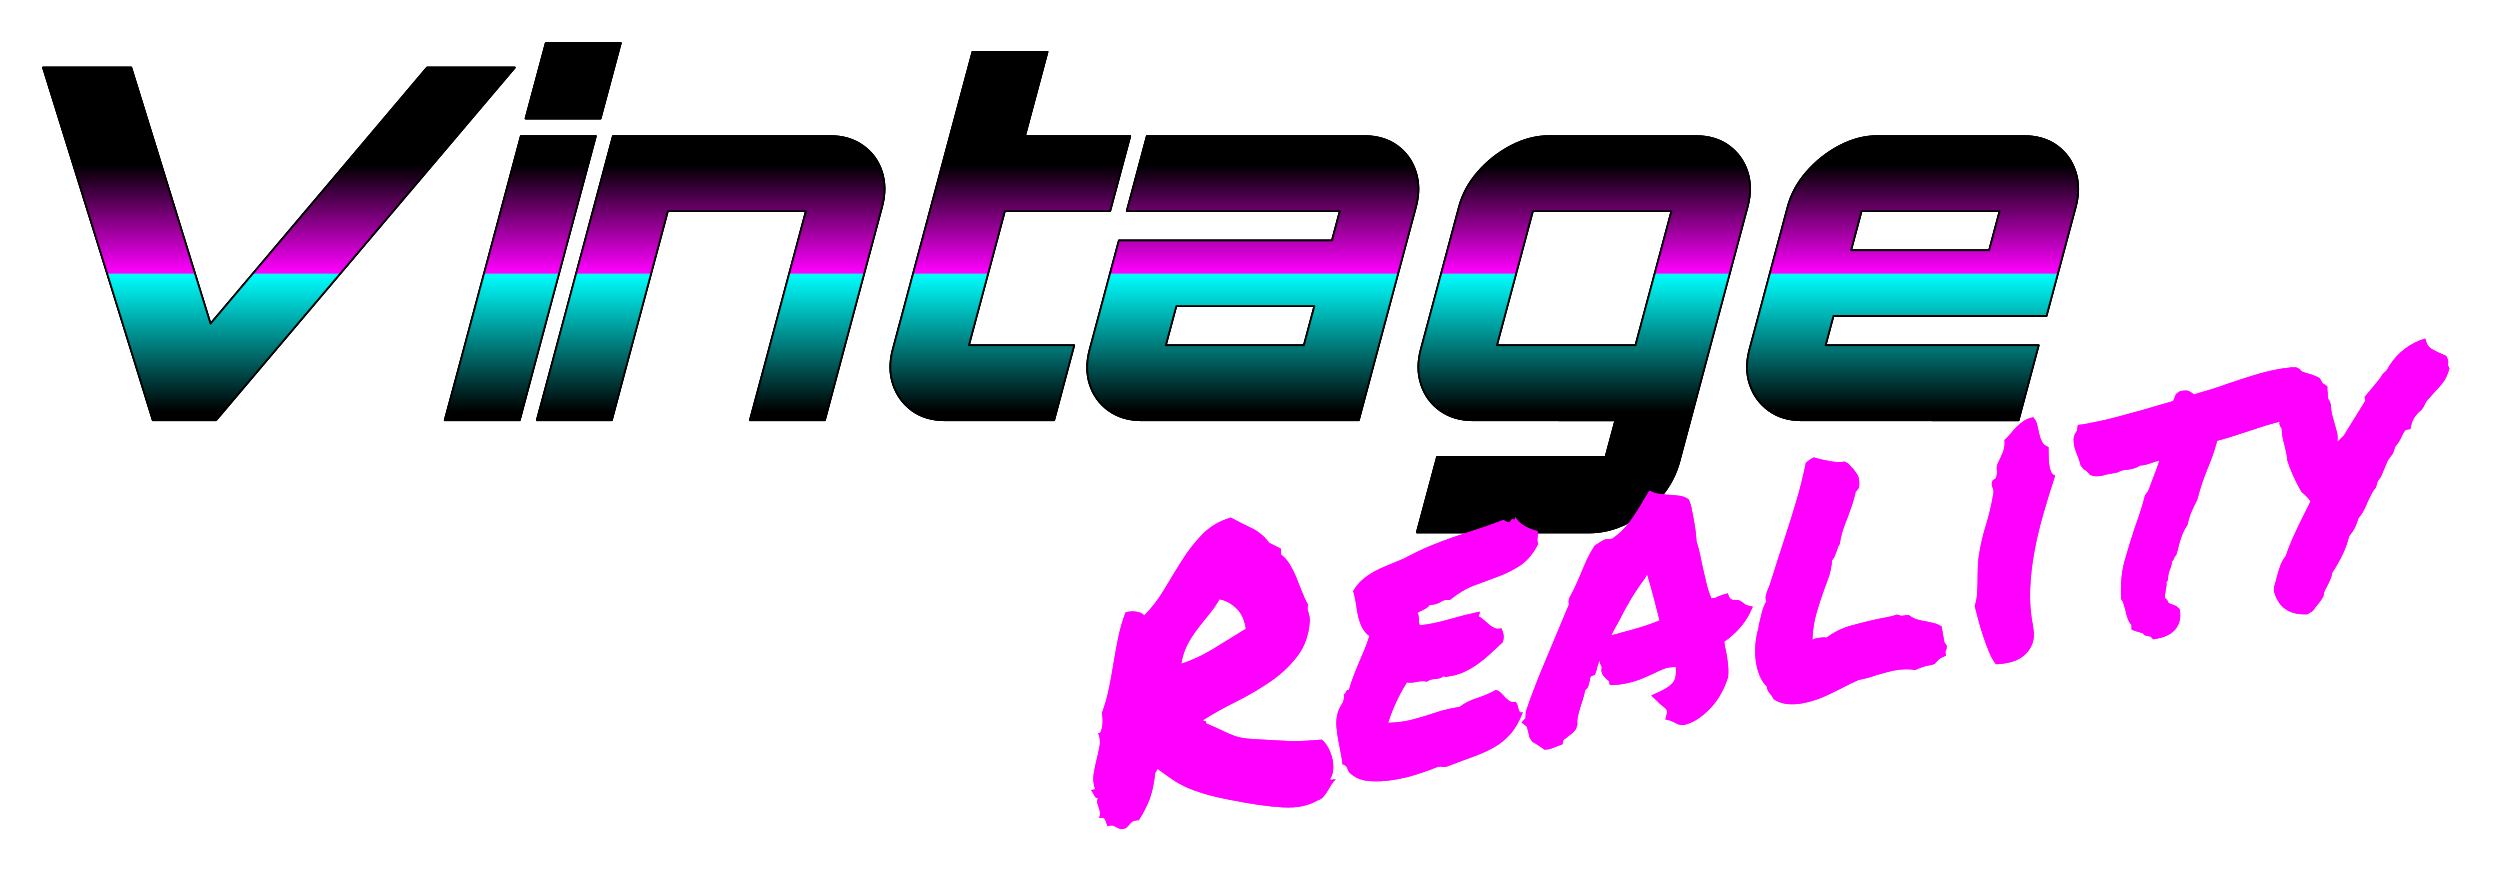 <?xml version="1.0" encoding="UTF-8" standalone="no"?>
<svg
   width="1138.116"
   height="400.476"
   viewBox="0 0 1138.116 400.476"
   version="1.1"
   xml:space="preserve"
   style="clip-rule:evenodd;fill-rule:evenodd;stroke-linejoin:round;stroke-miterlimit:2"
   id="svg35"
   sodipodi:docname="Logo.svg"
   inkscape:version="1.3 (0e150ed, 2023-07-21)"
   xmlns:inkscape="http://www.inkscape.org/namespaces/inkscape"
   xmlns:sodipodi="http://sodipodi.sourceforge.net/DTD/sodipodi-0.dtd"
   xmlns:xlink="http://www.w3.org/1999/xlink"
   xmlns="http://www.w3.org/2000/svg"
   xmlns:svg="http://www.w3.org/2000/svg"><defs
     id="defs35"><linearGradient
       id="linearGradient51"
       inkscape:collect="always"><stop
         style="stop-color:#000000;stop-opacity:1;"
         offset="0"
         id="stop51" /><stop
         style="stop-color:#000000;stop-opacity:1;"
         offset="0.248"
         id="stop53" /><stop
         style="stop-color:#00ffff;stop-opacity:1;"
         offset="0.528"
         id="stop54" /><stop
         style="stop-color:#ff00ff;stop-opacity:1;"
         offset="0.53"
         id="stop55" /><stop
         style="stop-color:#000000;stop-opacity:1;"
         offset="0.75"
         id="stop56" /><stop
         style="stop-color:#000000;stop-opacity:1;"
         offset="1"
         id="stop52" /></linearGradient><filter
       style="color-interpolation-filters:sRGB"
       inkscape:label="Drop Shadow"
       id="filter47"
       x="-0.037"
       y="-0.103"
       width="1.089"
       height="1.248"
       inkscape:menu="Shadows and Glows"
       inkscape:menu-tooltip="Cut out, add inner shadow and colorize some parts of an image"><feFlood
         result="flood"
         in="SourceGraphic"
         flood-opacity="1"
         flood-color="rgb(0,255,255)"
         id="feFlood46" /><feGaussianBlur
         result="blur"
         in="SourceGraphic"
         stdDeviation="0"
         id="feGaussianBlur46" /><feOffset
         result="offset"
         in="blur"
         dx="20"
         dy="20"
         id="feOffset46" /><feComposite
         result="comp1"
         operator="in"
         in="flood"
         in2="offset"
         id="feComposite46" /><feComposite
         result="fbSourceGraphic"
         operator="over"
         in="SourceGraphic"
         in2="comp1"
         id="feComposite47" /><feColorMatrix
         result="fbSourceGraphicAlpha"
         in="fbSourceGraphic"
         values="0 0 0 -1 0 0 0 0 -1 0 0 0 0 -1 0 0 0 0 1 0"
         id="feColorMatrix66" /><feColorMatrix
         id="feColorMatrix67"
         values="0 0 0 0 0 0 0 0 0 0 0 0 0 0 0 0.21 0.72 0.07 0 0 "
         result="result1"
         in="fbSourceGraphic" /><feColorMatrix
         id="feColorMatrix68"
         values="1 0 0 0 0 0 1 0 0 0 0 0 1 0 0 0 0 0 2 0 "
         result="result9" /><feComposite
         id="feComposite68"
         in2="result9"
         in="fbSourceGraphic"
         operator="in"
         result="result4" /><feFlood
         id="feFlood68"
         result="result2"
         flood-color="rgb(0,0,0)" /><feComposite
         id="feComposite69"
         in2="result9"
         operator="in"
         result="result10" /><feComposite
         id="feComposite70"
         in2="result4"
         operator="atop" /><feGaussianBlur
         id="feGaussianBlur70"
         stdDeviation="3"
         result="result8" /><feOffset
         id="feOffset70"
         dx="3"
         dy="3"
         result="result3"
         in="result8" /><feFlood
         id="feFlood70"
         flood-opacity="1"
         flood-color="rgb(219,173,62)"
         result="result5" /><feMerge
         id="feMerge70"
         result="result6"><feMergeNode
           id="feMergeNode70"
           in="result5" /><feMergeNode
           id="feMergeNode71"
           in="result3" /><feMergeNode
           id="feMergeNode72"
           in="result4" /></feMerge><feComposite
         id="feComposite72"
         in2="fbSourceGraphic"
         operator="in"
         result="fbSourceGraphic" /><feColorMatrix
         result="fbSourceGraphicAlpha"
         in="fbSourceGraphic"
         values="0 0 0 -1 0 0 0 0 -1 0 0 0 0 -1 0 0 0 0 1 0"
         id="feColorMatrix84" /><feFlood
         id="feFlood84"
         result="flood"
         in="fbSourceGraphic"
         flood-opacity="1"
         flood-color="rgb(255,0,255)" /><feGaussianBlur
         id="feGaussianBlur84"
         result="blur"
         in="fbSourceGraphic"
         stdDeviation="7" /><feOffset
         id="feOffset84"
         result="offset"
         in="blur"
         dx="0"
         dy="0" /><feComposite
         id="feComposite84"
         result="comp1"
         operator="out"
         in="flood"
         in2="offset" /><feComposite
         id="feComposite85"
         result="comp2"
         operator="atop"
         in="comp1"
         in2="fbSourceGraphic" /></filter><linearGradient
       inkscape:collect="always"
       xlink:href="#linearGradient51"
       id="linearGradient52"
       x1="1366.798"
       y1="630.444"
       x2="1366.798"
       y2="70.628"
       gradientUnits="userSpaceOnUse" /><filter
       style="color-interpolation-filters:sRGB"
       inkscape:label="Drop Shadow"
       id="filter60"
       x="-0.021"
       y="-0.088"
       width="1.042"
       height="1.176"><feFlood
         result="flood"
         in="SourceGraphic"
         flood-opacity="1"
         flood-color="rgb(0,255,255)"
         id="feFlood59" /><feGaussianBlur
         result="blur"
         in="SourceGraphic"
         stdDeviation="20"
         id="feGaussianBlur59" /><feOffset
         result="offset"
         in="blur"
         dx="0"
         dy="0"
         id="feOffset59" /><feComposite
         result="comp1"
         operator="in"
         in="flood"
         in2="offset"
         id="feComposite59" /><feComposite
         result="comp2"
         operator="over"
         in="SourceGraphic"
         in2="comp1"
         id="feComposite60" /></filter><filter
       style="color-interpolation-filters:sRGB"
       inkscape:label="Drop Shadow"
       id="filter56"
       x="-0.069"
       y="-0.054"
       width="1.138"
       height="1.108"><feFlood
         result="flood"
         in="SourceGraphic"
         flood-opacity="1"
         flood-color="rgb(255,0,255)"
         id="feFlood55" /><feGaussianBlur
         result="blur"
         in="SourceGraphic"
         stdDeviation="8"
         id="feGaussianBlur55" /><feOffset
         result="offset"
         in="blur"
         dx="0"
         dy="0"
         id="feOffset55" /><feComposite
         result="comp1"
         operator="in"
         in="flood"
         in2="offset"
         id="feComposite55" /><feComposite
         result="comp2"
         operator="over"
         in="SourceGraphic"
         in2="comp1"
         id="feComposite56" /></filter><filter
       style="color-interpolation-filters:sRGB"
       inkscape:label="Drop Shadow"
       id="filter58"
       x="-0.084"
       y="-0.064"
       width="1.167"
       height="1.128"><feFlood
         result="flood"
         in="SourceGraphic"
         flood-opacity="1"
         flood-color="rgb(255,0,255)"
         id="feFlood56" /><feGaussianBlur
         result="blur"
         in="SourceGraphic"
         stdDeviation="8"
         id="feGaussianBlur56" /><feOffset
         result="offset"
         in="blur"
         dx="0"
         dy="0"
         id="feOffset56" /><feComposite
         result="comp1"
         operator="in"
         in="flood"
         in2="offset"
         id="feComposite57" /><feComposite
         result="comp2"
         operator="over"
         in="SourceGraphic"
         in2="comp1"
         id="feComposite58" /></filter><filter
       style="color-interpolation-filters:sRGB"
       inkscape:label="Drop Shadow"
       id="filter62"
       x="-0.073"
       y="-0.065"
       width="1.146"
       height="1.13"><feFlood
         result="flood"
         in="SourceGraphic"
         flood-opacity="1"
         flood-color="rgb(255,0,255)"
         id="feFlood58" /><feGaussianBlur
         result="blur"
         in="SourceGraphic"
         stdDeviation="8"
         id="feGaussianBlur58" /><feOffset
         result="offset"
         in="blur"
         dx="0"
         dy="0"
         id="feOffset58" /><feComposite
         result="comp1"
         operator="in"
         in="flood"
         in2="offset"
         id="feComposite61" /><feComposite
         result="comp2"
         operator="over"
         in="SourceGraphic"
         in2="comp1"
         id="feComposite62" /></filter><filter
       style="color-interpolation-filters:sRGB"
       inkscape:label="Drop Shadow"
       id="filter64"
       x="-0.088"
       y="-0.068"
       width="1.176"
       height="1.137"><feFlood
         result="flood"
         in="SourceGraphic"
         flood-opacity="1"
         flood-color="rgb(255,0,255)"
         id="feFlood62" /><feGaussianBlur
         result="blur"
         in="SourceGraphic"
         stdDeviation="8"
         id="feGaussianBlur62" /><feOffset
         result="offset"
         in="blur"
         dx="0"
         dy="0"
         id="feOffset62" /><feComposite
         result="comp1"
         operator="in"
         in="flood"
         in2="offset"
         id="feComposite63" /><feComposite
         result="comp2"
         operator="over"
         in="SourceGraphic"
         in2="comp1"
         id="feComposite64" /></filter><filter
       style="color-interpolation-filters:sRGB"
       inkscape:label="Drop Shadow"
       id="filter66"
       x="-0.21"
       y="-0.068"
       width="1.419"
       height="1.137"><feFlood
         result="flood"
         in="SourceGraphic"
         flood-opacity="1"
         flood-color="rgb(255,0,255)"
         id="feFlood64" /><feGaussianBlur
         result="blur"
         in="SourceGraphic"
         stdDeviation="8"
         id="feGaussianBlur64" /><feOffset
         result="offset"
         in="blur"
         dx="0"
         dy="0"
         id="feOffset64" /><feComposite
         result="comp1"
         operator="in"
         in="flood"
         in2="offset"
         id="feComposite65" /><feComposite
         result="comp2"
         operator="over"
         in="SourceGraphic"
         in2="comp1"
         id="feComposite66" /></filter><filter
       style="color-interpolation-filters:sRGB"
       inkscape:label="Drop Shadow"
       id="filter71"
       x="-0.068"
       y="-0.062"
       width="1.137"
       height="1.124"><feFlood
         result="flood"
         in="SourceGraphic"
         flood-opacity="1"
         flood-color="rgb(255,0,255)"
         id="feFlood66" /><feGaussianBlur
         result="blur"
         in="SourceGraphic"
         stdDeviation="8"
         id="feGaussianBlur66" /><feOffset
         result="offset"
         in="blur"
         dx="0"
         dy="0"
         id="feOffset66" /><feComposite
         result="comp1"
         operator="in"
         in="flood"
         in2="offset"
         id="feComposite67" /><feComposite
         result="comp2"
         operator="over"
         in="SourceGraphic"
         in2="comp1"
         id="feComposite71" /></filter><filter
       style="color-interpolation-filters:sRGB"
       inkscape:label="Drop Shadow"
       id="filter74"
       x="-0.096"
       y="-0.061"
       width="1.192"
       height="1.122"><feFlood
         result="flood"
         in="SourceGraphic"
         flood-opacity="1"
         flood-color="rgb(255,0,255)"
         id="feFlood71" /><feGaussianBlur
         result="blur"
         in="SourceGraphic"
         stdDeviation="8"
         id="feGaussianBlur71" /><feOffset
         result="offset"
         in="blur"
         dx="0"
         dy="0"
         id="feOffset71" /><feComposite
         result="comp1"
         operator="in"
         in="flood"
         in2="offset"
         id="feComposite73" /><feComposite
         result="comp2"
         operator="over"
         in="SourceGraphic"
         in2="comp1"
         id="feComposite74" /></filter><linearGradient
       inkscape:collect="always"
       xlink:href="#linearGradient51"
       id="linearGradient1"
       gradientUnits="userSpaceOnUse"
       x1="1366.798"
       y1="630.444"
       x2="1366.798"
       y2="70.628" /><linearGradient
       inkscape:collect="always"
       xlink:href="#linearGradient51"
       id="linearGradient2"
       gradientUnits="userSpaceOnUse"
       x1="1366.798"
       y1="630.444"
       x2="1366.798"
       y2="70.628" /><linearGradient
       inkscape:collect="always"
       xlink:href="#linearGradient51"
       id="linearGradient3"
       gradientUnits="userSpaceOnUse"
       x1="1366.798"
       y1="630.444"
       x2="1366.798"
       y2="70.628" /><linearGradient
       inkscape:collect="always"
       xlink:href="#linearGradient51"
       id="linearGradient4"
       gradientUnits="userSpaceOnUse"
       x1="1366.798"
       y1="630.444"
       x2="1366.798"
       y2="70.628" /><linearGradient
       inkscape:collect="always"
       xlink:href="#linearGradient51"
       id="linearGradient5"
       gradientUnits="userSpaceOnUse"
       x1="1366.798"
       y1="630.444"
       x2="1366.798"
       y2="70.628" /><linearGradient
       inkscape:collect="always"
       xlink:href="#linearGradient51"
       id="linearGradient6"
       gradientUnits="userSpaceOnUse"
       x1="1366.798"
       y1="630.444"
       x2="1366.798"
       y2="70.628" /><linearGradient
       inkscape:collect="always"
       xlink:href="#linearGradient51"
       id="linearGradient7"
       gradientUnits="userSpaceOnUse"
       x1="1366.798"
       y1="630.444"
       x2="1366.798"
       y2="70.628" /><linearGradient
       inkscape:collect="always"
       xlink:href="#linearGradient51"
       id="linearGradient8"
       gradientUnits="userSpaceOnUse"
       x1="1366.798"
       y1="630.444"
       x2="1366.798"
       y2="70.628" /><linearGradient
       inkscape:collect="always"
       xlink:href="#linearGradient51"
       id="linearGradient9"
       gradientUnits="userSpaceOnUse"
       x1="1366.798"
       y1="630.444"
       x2="1366.798"
       y2="70.628" /><linearGradient
       inkscape:collect="always"
       xlink:href="#linearGradient51"
       id="linearGradient10"
       gradientUnits="userSpaceOnUse"
       x1="1366.798"
       y1="630.444"
       x2="1366.798"
       y2="70.628" /><linearGradient
       inkscape:collect="always"
       xlink:href="#linearGradient51"
       id="linearGradient11"
       gradientUnits="userSpaceOnUse"
       x1="1366.798"
       y1="630.444"
       x2="1366.798"
       y2="70.628" /><linearGradient
       inkscape:collect="always"
       xlink:href="#linearGradient51"
       id="linearGradient12"
       gradientUnits="userSpaceOnUse"
       x1="1366.798"
       y1="630.444"
       x2="1366.798"
       y2="70.628" /><linearGradient
       inkscape:collect="always"
       xlink:href="#linearGradient51"
       id="linearGradient13"
       gradientUnits="userSpaceOnUse"
       x1="1366.798"
       y1="630.444"
       x2="1366.798"
       y2="70.628" /><linearGradient
       inkscape:collect="always"
       xlink:href="#linearGradient51"
       id="linearGradient14"
       gradientUnits="userSpaceOnUse"
       x1="1366.798"
       y1="630.444"
       x2="1366.798"
       y2="70.628" /><linearGradient
       inkscape:collect="always"
       xlink:href="#linearGradient51"
       id="linearGradient15"
       gradientUnits="userSpaceOnUse"
       x1="1366.798"
       y1="630.444"
       x2="1366.798"
       y2="70.628" /><linearGradient
       inkscape:collect="always"
       xlink:href="#linearGradient51"
       id="linearGradient16"
       gradientUnits="userSpaceOnUse"
       x1="1366.798"
       y1="630.444"
       x2="1366.798"
       y2="70.628" /><linearGradient
       inkscape:collect="always"
       xlink:href="#linearGradient51"
       id="linearGradient17"
       gradientUnits="userSpaceOnUse"
       x1="1366.798"
       y1="630.444"
       x2="1366.798"
       y2="70.628" /><linearGradient
       inkscape:collect="always"
       xlink:href="#linearGradient51"
       id="linearGradient18"
       gradientUnits="userSpaceOnUse"
       x1="1366.798"
       y1="630.444"
       x2="1366.798"
       y2="70.628" /><linearGradient
       inkscape:collect="always"
       xlink:href="#linearGradient51"
       id="linearGradient19"
       gradientUnits="userSpaceOnUse"
       x1="1366.798"
       y1="630.444"
       x2="1366.798"
       y2="70.628" /><linearGradient
       inkscape:collect="always"
       xlink:href="#linearGradient51"
       id="linearGradient20"
       gradientUnits="userSpaceOnUse"
       x1="1366.798"
       y1="630.444"
       x2="1366.798"
       y2="70.628" /><linearGradient
       inkscape:collect="always"
       xlink:href="#linearGradient51"
       id="linearGradient21"
       gradientUnits="userSpaceOnUse"
       x1="1366.798"
       y1="630.444"
       x2="1366.798"
       y2="70.628" /><filter
       style="color-interpolation-filters:sRGB"
       inkscape:label="Drop Shadow"
       id="filter19"
       x="-0.022"
       y="-0.06"
       width="1.043"
       height="1.12"><feFlood
         result="flood"
         in="SourceGraphic"
         flood-opacity="1"
         flood-color="rgb(255,0,255)"
         id="feFlood18" /><feGaussianBlur
         result="blur"
         in="SourceGraphic"
         stdDeviation="6"
         id="feGaussianBlur18" /><feOffset
         result="offset"
         in="blur"
         dx="0"
         dy="0"
         id="feOffset18" /><feComposite
         result="comp1"
         operator="in"
         in="flood"
         in2="offset"
         id="feComposite18" /><feComposite
         result="comp2"
         operator="over"
         in="SourceGraphic"
         in2="comp1"
         id="feComposite19" /></filter></defs><sodipodi:namedview
     id="namedview35"
     pagecolor="#ffffff"
     bordercolor="#000000"
     borderopacity="0.25"
     inkscape:showpageshadow="2"
     inkscape:pageopacity="0.0"
     inkscape:pagecheckerboard="0"
     inkscape:deskcolor="#d1d1d1"
     inkscape:zoom="0.52001865"
     inkscape:cx="476.90597"
     inkscape:cy="256.72156"
     inkscape:window-width="1456"
     inkscape:window-height="854"
     inkscape:window-x="0"
     inkscape:window-y="38"
     inkscape:window-maximized="0"
     inkscape:current-layer="layer1"
     showguides="true"
     showgrid="false"><sodipodi:guide
       position="-983.546,323.737"
       orientation="1,0"
       id="guide56"
       inkscape:locked="false" /></sodipodi:namedview><g
     inkscape:groupmode="layer"
     id="layer1"
     inkscape:label="Vintage"
     style="fill:url(#linearGradient52);stroke:#000000;stroke-width:2;stroke-linecap:round;stroke-linejoin:round;stroke-dasharray:none;stroke-opacity:1;filter:url(#filter60)"
     transform="matrix(0.4,0,0,0.4,-52.17,-9.15)"><path
       d="M 304.343,501.133 179.425,99.749 H 279.771 L 370.006,391.31 616.488,99.749 h 99.788 L 376.258,501.133 Z"
       style="clip-rule:evenodd;fill:url(#linearGradient1);fill-rule:nonzero;stroke:#000000;stroke-width:2;stroke-linecap:round;stroke-linejoin:round;stroke-miterlimit:2;stroke-dasharray:none;stroke-opacity:1"
       id="path1" /><path
       d="m 636.6,501.133 86.638,-323.337 h 85.294 l -86.638,323.337 z m 92.015,-343.406 23.004,-85.852 h 85.294 l -23.004,85.852 z"
       style="clip-rule:evenodd;fill:url(#linearGradient2);fill-rule:nonzero;stroke:#000000;stroke-width:2;stroke-linecap:round;stroke-linejoin:round;stroke-miterlimit:2;stroke-dasharray:none;stroke-opacity:1"
       id="path2" /><path
       d="m 741.405,501.133 86.638,-323.337 h 246.963 c 14.773,0 27.319,3.716 37.639,11.149 10.319,7.433 17.468,17.247 21.448,29.442 3.979,12.195 4.009,25.609 0.088,40.243 l -64.979,242.503 H 983.908 L 1047.692,263.09 H 890.483 L 826.7,501.133 Z"
       style="clip-rule:evenodd;fill:url(#linearGradient3);fill-rule:nonzero;stroke:#000000;stroke-width:2;stroke-linecap:round;stroke-linejoin:round;stroke-miterlimit:2;stroke-dasharray:none;stroke-opacity:1"
       id="path3" /><path
       d="m 1206.34,501.133 c -15.052,0 -27.668,-3.717 -37.848,-11.15 -10.18,-7.433 -17.353,-17.247 -21.518,-29.442 -4.166,-12.194 -4.288,-25.609 -0.367,-40.243 L 1237.278,81.91 h 85.295 l -25.693,95.886 h 119.858 l -22.855,85.294 h -119.858 l -40.929,152.749 h 119.858 l -22.854,85.294 z"
       style="clip-rule:evenodd;fill:url(#linearGradient4);fill-rule:nonzero;stroke:#000000;stroke-width:2;stroke-linecap:round;stroke-linejoin:round;stroke-miterlimit:2;stroke-dasharray:none;stroke-opacity:1"
       id="path4" /><path
       d="m 1429.89,501.133 c -14.773,0 -27.319,-3.717 -37.639,-11.15 -10.319,-7.433 -17.468,-17.247 -21.448,-29.442 -3.979,-12.194 -4.009,-25.609 -0.088,-40.243 l 33.162,-123.76 h 242.502 l 8.963,-33.448 h -242.503 l 22.855,-85.294 h 246.962 c 15.017,0 27.61,3.693 37.78,11.08 10.169,7.386 17.248,17.235 21.237,29.546 3.989,12.311 4.042,25.714 0.158,40.208 l -64.978,242.503 z m 27.314,-85.294 h 157.209 l 11.95,-44.599 h -157.209 z"
       style="clip-rule:evenodd;fill:url(#linearGradient5);fill-rule:nonzero;stroke:#000000;stroke-width:2;stroke-linecap:round;stroke-linejoin:round;stroke-miterlimit:2;stroke-dasharray:none;stroke-opacity:1"
       id="path5" /><path
       d="m 1742.99,628.795 23.003,-85.852 h 191.773 l 11.203,-41.81 H 1807.3 c -14.796,0 -27.372,-3.694 -37.727,-11.08 -10.355,-7.387 -17.582,-17.236 -21.681,-29.547 -4.1,-12.31 -4.208,-25.713 -0.324,-40.208 l 43.319,-161.668 c 3.921,-14.634 11.232,-28.048 21.933,-40.243 10.7,-12.195 23.202,-22.009 37.505,-29.442 14.302,-7.433 28.84,-11.149 43.613,-11.149 h 166.129 c 15.051,0 27.667,3.716 37.847,11.149 10.18,7.433 17.26,17.247 21.24,29.442 3.979,12.195 4.008,25.609 0.087,40.243 l -77.526,289.331 c -4.023,15.017 -11.252,28.6 -21.684,40.748 -10.433,12.148 -22.793,21.866 -37.08,29.154 -14.287,7.288 -28.863,10.932 -43.729,10.932 z m 91.067,-212.956 h 157.766 l 40.929,-152.749 h -157.766 z"
       style="clip-rule:evenodd;fill:url(#linearGradient6);fill-rule:nonzero;stroke:#000000;stroke-width:2;stroke-linecap:round;stroke-linejoin:round;stroke-miterlimit:2;stroke-dasharray:none;stroke-opacity:1"
       id="path6" /><path
       d="m 2180.81,501.133 c -14.633,0 -27.052,-3.717 -37.255,-11.15 -10.203,-7.433 -17.388,-17.247 -21.553,-29.442 -4.165,-12.194 -4.288,-25.609 -0.366,-40.243 l 43.318,-161.668 c 3.922,-14.634 11.232,-28.048 21.933,-40.243 10.701,-12.195 23.144,-22.009 37.331,-29.442 14.186,-7.433 28.596,-11.149 43.23,-11.149 h 166.128 c 15.018,0 27.611,3.693 37.78,11.08 10.169,7.386 17.248,17.235 21.237,29.546 3.989,12.311 4.042,25.714 0.158,40.208 l -33.161,123.76 h -242.503 l -8.962,33.449 h 242.502 l -22.854,85.294 z m 56.293,-193.445 h 157.209 l 11.95,-44.598 h -157.208 z"
       style="clip-rule:evenodd;fill:url(#linearGradient7);fill-rule:nonzero;stroke:#000000;stroke-width:2;stroke-linecap:round;stroke-linejoin:round;stroke-miterlimit:2;stroke-dasharray:none;stroke-opacity:1"
       id="path7" /><path
       d="M 304.343,501.133 179.425,99.749 H 279.771 L 370.006,391.31 616.488,99.749 h 99.788 L 376.258,501.133 Z"
       style="clip-rule:evenodd;fill:url(#linearGradient8);fill-rule:nonzero;stroke:#000000;stroke-width:2;stroke-linecap:round;stroke-linejoin:round;stroke-miterlimit:2;stroke-dasharray:none;stroke-opacity:1"
       id="path8" /><path
       d="m 636.6,501.133 86.638,-323.337 h 85.294 l -86.638,323.337 z m 92.015,-343.406 23.004,-85.852 h 85.294 l -23.004,85.852 z"
       style="clip-rule:evenodd;fill:url(#linearGradient9);fill-rule:nonzero;stroke:#000000;stroke-width:2;stroke-linecap:round;stroke-linejoin:round;stroke-miterlimit:2;stroke-dasharray:none;stroke-opacity:1"
       id="path9" /><path
       d="m 741.405,501.133 86.638,-323.337 h 246.963 c 14.773,0 27.319,3.716 37.639,11.149 10.319,7.433 17.468,17.247 21.448,29.442 3.979,12.195 4.009,25.609 0.088,40.243 l -64.979,242.503 H 983.908 L 1047.692,263.09 H 890.483 L 826.7,501.133 Z"
       style="clip-rule:evenodd;fill:url(#linearGradient10);fill-rule:nonzero;stroke:#000000;stroke-width:2;stroke-linecap:round;stroke-linejoin:round;stroke-miterlimit:2;stroke-dasharray:none;stroke-opacity:1"
       id="path10" /><path
       d="m 1206.34,501.133 c -15.052,0 -27.668,-3.717 -37.848,-11.15 -10.18,-7.433 -17.353,-17.247 -21.518,-29.442 -4.166,-12.194 -4.288,-25.609 -0.367,-40.243 L 1237.278,81.91 h 85.295 l -25.693,95.886 h 119.858 l -22.855,85.294 h -119.858 l -40.929,152.749 h 119.858 l -22.854,85.294 z"
       style="clip-rule:evenodd;fill:url(#linearGradient11);fill-rule:nonzero;stroke:#000000;stroke-width:2;stroke-linecap:round;stroke-linejoin:round;stroke-miterlimit:2;stroke-dasharray:none;stroke-opacity:1"
       id="path11" /><path
       d="m 1429.89,501.133 c -14.773,0 -27.319,-3.717 -37.639,-11.15 -10.319,-7.433 -17.468,-17.247 -21.448,-29.442 -3.979,-12.194 -4.009,-25.609 -0.088,-40.243 l 33.162,-123.76 h 242.502 l 8.963,-33.448 h -242.503 l 22.855,-85.294 h 246.962 c 15.017,0 27.61,3.693 37.78,11.08 10.169,7.386 17.248,17.235 21.237,29.546 3.989,12.311 4.042,25.714 0.158,40.208 l -64.978,242.503 z m 27.314,-85.294 h 157.209 l 11.95,-44.599 h -157.209 z"
       style="clip-rule:evenodd;fill:url(#linearGradient12);fill-rule:nonzero;stroke:#000000;stroke-width:2;stroke-linecap:round;stroke-linejoin:round;stroke-miterlimit:2;stroke-dasharray:none;stroke-opacity:1"
       id="path12" /><path
       d="m 1742.99,628.795 23.003,-85.852 h 191.773 l 11.203,-41.81 H 1807.3 c -14.796,0 -27.372,-3.694 -37.727,-11.08 -10.355,-7.387 -17.582,-17.236 -21.681,-29.547 -4.1,-12.31 -4.208,-25.713 -0.324,-40.208 l 43.319,-161.668 c 3.921,-14.634 11.232,-28.048 21.933,-40.243 10.7,-12.195 23.202,-22.009 37.505,-29.442 14.302,-7.433 28.84,-11.149 43.613,-11.149 h 166.129 c 15.051,0 27.667,3.716 37.847,11.149 10.18,7.433 17.26,17.247 21.24,29.442 3.979,12.195 4.008,25.609 0.087,40.243 l -77.526,289.331 c -4.023,15.017 -11.252,28.6 -21.684,40.748 -10.433,12.148 -22.793,21.866 -37.08,29.154 -14.287,7.288 -28.863,10.932 -43.729,10.932 z m 91.067,-212.956 h 157.766 l 40.929,-152.749 h -157.766 z"
       style="clip-rule:evenodd;fill:url(#linearGradient13);fill-rule:nonzero;stroke:#000000;stroke-width:2;stroke-linecap:round;stroke-linejoin:round;stroke-miterlimit:2;stroke-dasharray:none;stroke-opacity:1"
       id="path13" /><path
       d="m 2180.81,501.133 c -14.633,0 -27.052,-3.717 -37.255,-11.15 -10.203,-7.433 -17.388,-17.247 -21.553,-29.442 -4.165,-12.194 -4.288,-25.609 -0.366,-40.243 l 43.318,-161.668 c 3.922,-14.634 11.232,-28.048 21.933,-40.243 10.701,-12.195 23.144,-22.009 37.331,-29.442 14.186,-7.433 28.596,-11.149 43.23,-11.149 h 166.128 c 15.018,0 27.611,3.693 37.78,11.08 10.169,7.386 17.248,17.235 21.237,29.546 3.989,12.311 4.042,25.714 0.158,40.208 l -33.161,123.76 h -242.503 l -8.962,33.449 h 242.502 l -22.854,85.294 z m 56.293,-193.445 h 157.209 l 11.95,-44.598 h -157.208 z"
       style="clip-rule:evenodd;fill:url(#linearGradient14);fill-rule:nonzero;stroke:#000000;stroke-width:2;stroke-linecap:round;stroke-linejoin:round;stroke-miterlimit:2;stroke-dasharray:none;stroke-opacity:1"
       id="path14" /><path
       d="M 304.343,501.133 179.425,99.749 H 279.771 L 370.006,391.31 616.488,99.749 h 99.788 L 376.258,501.133 Z"
       style="clip-rule:evenodd;fill:url(#linearGradient15);fill-rule:nonzero;stroke:#000000;stroke-width:2;stroke-linecap:round;stroke-linejoin:round;stroke-miterlimit:2;stroke-dasharray:none;stroke-opacity:1"
       id="path15" /><path
       d="m 636.6,501.133 86.638,-323.337 h 85.294 l -86.638,323.337 z m 92.015,-343.406 23.004,-85.852 h 85.294 l -23.004,85.852 z"
       style="clip-rule:evenodd;fill:url(#linearGradient16);fill-rule:nonzero;stroke:#000000;stroke-width:2;stroke-linecap:round;stroke-linejoin:round;stroke-miterlimit:2;stroke-dasharray:none;stroke-opacity:1"
       id="path16" /><path
       d="m 741.405,501.133 86.638,-323.337 h 246.963 c 14.773,0 27.319,3.716 37.639,11.149 10.319,7.433 17.468,17.247 21.448,29.442 3.979,12.195 4.009,25.609 0.088,40.243 l -64.979,242.503 H 983.908 L 1047.692,263.09 H 890.483 L 826.7,501.133 Z"
       style="clip-rule:evenodd;fill:url(#linearGradient17);fill-rule:nonzero;stroke:#000000;stroke-width:2;stroke-linecap:round;stroke-linejoin:round;stroke-miterlimit:2;stroke-dasharray:none;stroke-opacity:1"
       id="path17" /><path
       d="m 1206.34,501.133 c -15.052,0 -27.668,-3.717 -37.848,-11.15 -10.18,-7.433 -17.353,-17.247 -21.518,-29.442 -4.166,-12.194 -4.288,-25.609 -0.367,-40.243 L 1237.278,81.91 h 85.295 l -25.693,95.886 h 119.858 l -22.855,85.294 h -119.858 l -40.929,152.749 h 119.858 l -22.854,85.294 z"
       style="clip-rule:evenodd;fill:url(#linearGradient18);fill-rule:nonzero;stroke:#000000;stroke-width:2;stroke-linecap:round;stroke-linejoin:round;stroke-miterlimit:2;stroke-dasharray:none;stroke-opacity:1"
       id="path18" /><path
       d="m 1429.89,501.133 c -14.773,0 -27.319,-3.717 -37.639,-11.15 -10.319,-7.433 -17.468,-17.247 -21.448,-29.442 -3.979,-12.194 -4.009,-25.609 -0.088,-40.243 l 33.162,-123.76 h 242.502 l 8.963,-33.448 h -242.503 l 22.855,-85.294 h 246.962 c 15.017,0 27.61,3.693 37.78,11.08 10.169,7.386 17.248,17.235 21.237,29.546 3.989,12.311 4.042,25.714 0.158,40.208 l -64.978,242.503 z m 27.314,-85.294 h 157.209 l 11.95,-44.599 h -157.209 z"
       style="clip-rule:evenodd;fill:url(#linearGradient19);fill-rule:nonzero;stroke:#000000;stroke-width:2;stroke-linecap:round;stroke-linejoin:round;stroke-miterlimit:2;stroke-dasharray:none;stroke-opacity:1"
       id="path19" /><path
       d="m 1742.99,628.795 23.003,-85.852 h 191.773 l 11.203,-41.81 H 1807.3 c -14.796,0 -27.372,-3.694 -37.727,-11.08 -10.355,-7.387 -17.582,-17.236 -21.681,-29.547 -4.1,-12.31 -4.208,-25.713 -0.324,-40.208 l 43.319,-161.668 c 3.921,-14.634 11.232,-28.048 21.933,-40.243 10.7,-12.195 23.202,-22.009 37.505,-29.442 14.302,-7.433 28.84,-11.149 43.613,-11.149 h 166.129 c 15.051,0 27.667,3.716 37.847,11.149 10.18,7.433 17.26,17.247 21.24,29.442 3.979,12.195 4.008,25.609 0.087,40.243 l -77.526,289.331 c -4.023,15.017 -11.252,28.6 -21.684,40.748 -10.433,12.148 -22.793,21.866 -37.08,29.154 -14.287,7.288 -28.863,10.932 -43.729,10.932 z m 91.067,-212.956 h 157.766 l 40.929,-152.749 h -157.766 z"
       style="clip-rule:evenodd;fill:url(#linearGradient20);fill-rule:nonzero;stroke:#000000;stroke-width:2;stroke-linecap:round;stroke-linejoin:round;stroke-miterlimit:2;stroke-dasharray:none;stroke-opacity:1"
       id="path20" /><path
       d="m 2180.81,501.133 c -14.633,0 -27.052,-3.717 -37.255,-11.15 -10.203,-7.433 -17.388,-17.247 -21.553,-29.442 -4.165,-12.194 -4.288,-25.609 -0.366,-40.243 l 43.318,-161.668 c 3.922,-14.634 11.232,-28.048 21.933,-40.243 10.701,-12.195 23.144,-22.009 37.331,-29.442 14.186,-7.433 28.596,-11.149 43.23,-11.149 h 166.128 c 15.018,0 27.611,3.693 37.78,11.08 10.169,7.386 17.248,17.235 21.237,29.546 3.989,12.311 4.042,25.714 0.158,40.208 l -33.161,123.76 h -242.503 l -8.962,33.449 h 242.502 l -22.854,85.294 z m 56.293,-193.445 h 157.209 l 11.95,-44.598 h -157.208 z"
       style="clip-rule:evenodd;fill:url(#linearGradient21);fill-rule:nonzero;stroke:#000000;stroke-width:2;stroke-linecap:round;stroke-linejoin:round;stroke-miterlimit:2;stroke-dasharray:none;stroke-opacity:1"
       id="path21" /></g><g
     inkscape:groupmode="layer"
     id="layer2"
     inkscape:label="Reality"
     style="display:inline;filter:url(#filter47)"
     transform="matrix(0.4,0,0,0.4,-52.17,-9.15)"><path
       d="m 1356.97,908.079 c -1.403,0.558 -2.684,-0.292 -3.843,-2.55 -1.158,-2.258 -2.457,-4.417 -3.895,-6.476 l 4.644,-0.883 c -2.055,-6.024 -2.626,-11.82 -1.713,-17.388 0.914,-5.568 2.04,-11.03 3.38,-16.387 1.339,-5.358 2.469,-10.529 3.39,-15.516 0.921,-4.986 0.362,-9.909 -1.677,-14.77 1.418,0.605 2.469,0.041 3.151,-1.692 0.682,-1.734 1.218,-3.877 1.607,-6.429 0.39,-2.552 0.496,-5.197 0.318,-7.933 -0.177,-2.736 -0.418,-4.95 -0.723,-6.642 3.539,-9.712 6.299,-19.567 8.282,-29.566 1.983,-9.999 3.756,-19.885 5.319,-29.659 1.563,-9.773 3.341,-19.296 5.333,-28.568 1.993,-9.272 4.626,-18.155 7.898,-26.65 3.932,-1.33 8.09,-1.61 12.473,-0.84 4.383,0.771 7.294,2.186 8.732,4.245 8.631,-8.638 16.258,-18.544 22.88,-29.716 6.623,-11.173 13.318,-22.14 20.087,-32.903 6.769,-10.763 14.467,-20.609 23.095,-29.539 8.627,-8.929 19.403,-15.351 32.329,-19.265 6.82,3.66 14.488,7.524 23.006,11.591 8.518,4.067 15.506,9.809 20.965,17.228 2.271,1.026 10.937,5.648 13.208,6.674 l 0.087,6.544 c 3.99,3.032 7.356,6.839 10.097,11.421 2.741,4.581 5.205,9.507 7.391,14.778 2.186,5.27 4.302,10.627 6.349,16.069 2.048,5.443 4.371,10.395 6.969,14.858 -0.54,1.852 -0.73,3.419 -0.572,4.701 0.158,1.282 0.457,2.538 0.896,3.766 0.44,1.229 0.811,2.616 1.113,4.162 0.303,1.547 0.47,3.483 0.501,5.81 -0.921,15.629 -5.61,28.985 -14.067,40.069 -8.458,11.084 -18.768,20.77 -30.93,29.059 -12.162,8.289 -25.11,15.853 -38.843,22.691 -13.733,6.838 -26.195,13.799 -37.386,20.883 0.015,1.164 0.656,1.625 1.922,1.384 1.267,-0.24 1.63,0.565 1.091,2.417 8.512,3.631 15.111,6.605 19.796,8.921 4.686,2.317 9.084,4.178 13.193,5.584 4.11,1.406 8.637,2.368 13.581,2.886 4.944,0.518 11.791,0.966 20.542,1.344 8.751,0.378 15.598,0.753 20.54,1.126 4.942,0.373 9.388,0.548 13.337,0.526 3.95,-0.021 8.18,-0.169 12.69,-0.443 4.511,-0.274 10.571,-0.697 18.18,-1.269 3.139,2.611 5.722,5.911 7.749,9.899 2.028,3.988 3.493,8.083 4.396,12.286 0.902,4.202 1.168,8.306 0.798,12.313 -0.37,4.007 -1.524,7.361 -3.463,10.062 0.297,1.11 1.077,1.471 2.342,1.085 1.264,-0.386 2.602,-0.567 4.013,-0.544 -1.951,1.829 -3.616,3.895 -4.996,6.198 -1.38,2.304 -2.76,4.607 -4.14,6.91 -1.38,2.304 -2.973,4.502 -4.779,6.595 -1.806,2.092 -4.114,3.552 -6.924,4.377 -10.077,5.998 -23.02,8.604 -38.83,7.818 -15.809,-0.786 -36.019,-3.651 -60.63,-8.595 -12.163,-2.354 -22.068,-4.699 -29.717,-7.036 -7.648,-2.337 -14.311,-4.788 -19.987,-7.354 -5.677,-2.566 -10.935,-5.503 -15.776,-8.811 -4.84,-3.308 -10.394,-7.282 -16.662,-11.922 -0.841,0.452 -1.326,1.127 -1.455,2.026 -0.129,0.899 -0.613,1.575 -1.454,2.026 -1.252,11.901 -3.308,21.768 -6.166,29.601 -2.858,7.833 -7.051,16.065 -12.579,24.697 -4.514,-0.017 -7.533,0.994 -9.058,3.034 -1.524,2.039 -3.403,4 -5.635,5.882 -2.806,1.116 -4.918,1.445 -6.334,0.985 -1.417,-0.46 -2.694,-1.019 -3.831,-1.677 -1.138,-0.659 -2.416,-1.291 -3.834,-1.896 -1.419,-0.605 -3.674,-0.468 -6.766,0.411 -0.879,-2.457 -1.757,-4.841 -2.634,-7.153 -0.877,-2.312 -3.143,-2.974 -6.798,-1.988 0.81,-2.778 1.061,-5.086 0.755,-6.923 -0.307,-1.837 -0.752,-3.502 -1.336,-4.994 -0.584,-1.493 -1.099,-3.072 -1.544,-4.737 -0.446,-1.665 -0.262,-3.741 0.552,-6.228 z m 138.338,-226.172 c -3.585,6.221 -7.599,12.014 -12.042,17.378 -4.443,5.364 -8.813,10.86 -13.111,16.488 -4.298,5.628 -8.098,11.598 -11.4,17.912 -3.301,6.313 -5.603,13.53 -6.906,21.65 11.8,-3.7 24.137,-9.471 37.01,-17.312 12.874,-7.842 25.047,-15.331 36.519,-22.468 -1.55,-10.494 -5.323,-18.451 -11.32,-23.872 -5.997,-5.421 -12.247,-8.68 -18.75,-9.776 z"
       style="clip-rule:evenodd;fill:#ff00ff;fill-rule:nonzero;stroke-linejoin:round;stroke-miterlimit:2"
       id="path29" /><path
       d="m 1857.37,604.343 c 0.309,1.982 0.399,3.496 0.272,4.54 -0.127,1.045 -0.255,2.017 -0.384,2.916 -0.13,0.899 -0.187,1.858 -0.174,2.876 0.014,1.018 0.315,2.491 0.905,4.42 -5.778,11.012 -12.512,19.072 -20.203,24.178 -7.69,5.107 -16.028,9.316 -25.012,12.627 -8.984,3.311 -18.178,6.735 -27.582,10.272 -9.404,3.537 -18.711,9.096 -27.92,16.678 -3.678,-0.758 -6.985,-0.13 -9.92,1.886 -2.936,2.016 -7.221,3.268 -12.857,3.756 -1.666,2.066 -3.76,3.703 -6.283,4.912 -2.523,1.208 -5.045,2.489 -7.566,3.843 1.16,2.404 1.689,5.001 1.585,7.79 -0.104,2.79 0.277,4.977 1.145,6.562 9.861,-1 20.764,-3.218 32.708,-6.654 11.945,-3.437 23.684,-6.397 35.219,-8.881 0.3,1.401 0.172,2.373 -0.385,2.916 -0.557,0.543 -0.687,1.37 -0.39,2.48 1.989,1.08 3.983,2.523 5.982,4.33 1.999,1.807 3.997,3.541 5.994,5.202 1.997,1.662 4.059,2.947 6.187,3.854 2.128,0.908 4.598,0.949 7.408,0.123 1.156,2.113 1.964,4.511 2.423,7.194 0.459,2.682 0.145,5.585 -0.942,8.707 -4.46,4.055 -8.919,8.183 -13.378,12.384 -4.458,4.2 -9.132,8.077 -14.022,11.631 -4.89,3.554 -10.068,6.652 -15.534,9.295 -5.466,2.642 -11.579,4.46 -18.336,5.453 -1.407,0.267 -2.463,0.468 -3.166,0.602 -0.704,0.133 -1.624,-0.129 -2.761,-0.788 -2.232,1.882 -5.393,2.92 -9.481,3.114 -4.088,0.194 -7.248,1.232 -9.48,3.114 -3.115,-0.865 -6.852,-0.811 -11.212,0.163 -4.36,0.975 -8.237,1.201 -11.629,0.68 -4.422,6.963 -8.415,14.283 -11.981,21.959 -3.565,7.675 -6.703,15.707 -9.413,24.095 9.588,-0.365 17.546,-1.294 23.874,-2.788 6.327,-1.495 12.301,-3.14 17.919,-4.937 5.619,-1.797 11.378,-3.621 17.278,-5.471 5.9,-1.85 13.355,-3.486 22.364,-4.907 5.586,-4.269 12.241,-7.648 19.967,-10.137 7.725,-2.489 14.809,-5.511 21.25,-9.068 2.263,0.444 4.253,1.597 5.971,3.457 1.717,1.861 3.363,3.589 4.935,5.185 1.573,1.597 3.214,2.961 4.922,4.095 1.707,1.133 3.826,1.313 6.355,0.541 1.141,0.95 1.933,2.184 2.376,3.703 0.444,1.52 0.816,2.98 1.117,4.381 0.3,1.4 0.809,2.543 1.526,3.427 0.717,0.884 1.918,1.021 3.603,0.409 -4.094,10.4 -8.851,18.667 -14.27,24.799 -5.42,6.133 -11.631,11.177 -18.631,15.132 -7.001,3.955 -14.783,7.475 -23.347,10.561 -8.564,3.085 -18.038,6.635 -28.423,10.65 -2.525,1.064 -4.637,1.392 -6.335,0.986 -1.698,-0.406 -3.673,-0.396 -5.924,0.032 -6.453,2.685 -14.175,5.465 -23.165,8.34 -8.99,2.875 -18.13,5.049 -27.42,6.523 -9.291,1.475 -18.172,1.923 -26.643,1.347 -8.472,-0.577 -15.418,-3.12 -20.838,-7.63 -2.278,-1.608 -3.788,-3.727 -4.528,-6.356 -0.74,-2.629 -2.668,-4.377 -5.783,-5.243 -0.331,-3.727 -0.95,-7.838 -1.856,-12.331 -0.906,-4.493 -1.815,-9.204 -2.727,-14.133 -0.912,-4.93 -1.612,-9.826 -2.1,-14.691 -0.488,-4.864 -0.337,-9.412 0.453,-13.644 0.787,-4.523 2.493,-8.784 5.12,-12.782 2.627,-3.999 3.492,-7.953 2.593,-11.865 1.403,-0.558 2.237,-1.518 2.501,-2.881 0.264,-1.362 1.383,-2.085 3.357,-2.169 1.619,-5.556 3.382,-10.848 5.29,-15.876 1.908,-5.028 3.888,-9.924 5.941,-14.687 2.053,-4.764 4.104,-9.601 6.155,-14.51 2.051,-4.909 4.024,-10.314 5.921,-16.215 -3.99,-3.032 -6.93,-6.628 -8.819,-10.789 -1.889,-4.16 -3.286,-8.414 -4.19,-12.762 -0.904,-4.347 -1.67,-8.867 -2.296,-13.559 -0.627,-4.692 -1.677,-9.377 -3.15,-14.054 2.757,-4.897 6.157,-9.115 10.2,-12.654 4.044,-3.538 8.446,-6.635 13.207,-9.289 4.761,-2.655 9.948,-5.098 15.561,-7.332 5.613,-2.233 11.505,-4.665 17.677,-7.296 11.206,-5.92 21.228,-10.741 30.065,-14.462 8.838,-3.72 17.539,-7.051 26.105,-9.991 8.566,-2.94 17.484,-5.875 26.756,-8.803 9.271,-2.929 19.801,-6.679 31.589,-11.253 2.568,2.136 4.977,2.991 7.228,2.563 1.091,-2.832 2.417,-3.886 3.979,-3.162 1.561,0.724 2.184,-0.196 1.867,-2.76 2.88,4.409 6.523,7.872 10.93,10.387 4.406,2.516 9.298,4.429 14.676,5.74 z"
       style="clip-rule:evenodd;fill:#ff00ff;fill-rule:nonzero;stroke-linejoin:round;stroke-miterlimit:2"
       id="path30" /><path
       d="m 2073.32,772.798 c -1.623,5.265 -4.018,10.751 -7.187,16.456 -3.169,5.704 -6.908,10.935 -11.218,15.69 -4.309,4.756 -9.12,8.95 -14.432,12.584 -5.312,3.634 -10.921,6.158 -16.827,7.572 -3.67,-0.177 -6.145,-0.654 -7.425,-1.432 -1.28,-0.777 -2.629,-1.468 -4.048,-2.073 -0.852,-0.421 -3.689,-1.632 -4.256,-1.815 l -5.094,-1.219 1.613,-5.992 c 0.532,-2.434 0.367,-4.225 -0.495,-5.374 -0.861,-1.148 -2.574,-2.645 -5.138,-4.49 -0.856,-0.712 -1.711,-1.424 -2.567,-2.136 -0.856,-0.712 -1.571,-1.451 -2.146,-2.217 l -7.286,-6.925 11.357,-5.22 c 7.008,-3.373 11.687,-6.887 14.036,-10.541 2.35,-3.654 3.193,-9.208 2.53,-16.663 -5.644,-0.094 -10.36,0.657 -14.147,2.251 -3.788,1.595 -7.644,3.348 -11.568,5.261 -5.046,2.417 -10.166,4.629 -15.358,6.636 -5.193,2.008 -10.885,3.6 -17.076,4.777 -2.251,0.428 -4.363,0.756 -6.335,0.985 -1.971,0.229 -4.085,0.412 -6.34,0.549 l -4.233,-0.07 c -0.605,-3.092 -1.192,-4.803 -1.761,-5.133 -0.569,-0.329 -1.138,-0.731 -1.709,-1.206 -1.426,-1.186 -2.93,-2.869 -4.51,-5.047 -1.581,-2.178 -1.974,-5.237 -1.18,-9.179 -1.442,-2.35 -2.321,-4.807 -2.637,-7.371 -1.643,3.811 -2.861,7.687 -3.655,11.628 l -1.63,4.684 -4.21,1.675 c -0.559,0.398 -0.972,1.132 -1.24,2.204 -0.268,1.071 -0.398,1.898 -0.39,2.48 l -2.012,7.817 c -0.555,0.689 -2.781,3.007 -3.337,3.696 -0.528,2.725 -1.196,5.476 -2.006,8.254 -0.809,2.778 -1.621,5.411 -2.434,7.898 -1.357,4.048 -2.503,7.984 -3.44,11.807 -0.937,3.823 -1.241,7.452 -0.913,10.889 l -1.625,5.12 c -1.384,2.012 -2.913,3.688 -4.588,5.027 -1.675,1.339 -3.351,2.605 -5.028,3.798 -0.555,0.689 -1.322,1.345 -2.301,1.969 -0.979,0.623 -1.748,1.134 -2.307,1.532 l -1.203,5.039 -5.054,1.836 c -3.088,1.17 -5.263,2.02 -6.525,2.552 -1.263,0.532 -2.738,0.958 -4.427,1.279 l -4.227,0.366 c -3.13,-2.03 -5.55,-3.684 -7.26,-4.962 -1.71,-1.279 -3.7,-2.431 -5.971,-3.458 -2.579,-3.009 -4.021,-5.359 -4.325,-7.05 -0.305,-1.692 -0.607,-3.238 -0.908,-4.639 -0.586,-1.638 -0.957,-3.025 -1.114,-4.162 -0.156,-1.137 -0.519,-1.942 -1.09,-2.417 l -5.557,-4.192 4.591,-4.809 0.324,-7.497 c 5.431,-15.903 11.221,-31.291 17.372,-46.164 6.15,-14.873 12.507,-30.078 19.071,-45.613 2.19,-5.081 10.525,-25.327 12.715,-30.408 -0.293,-0.819 -0.447,-1.81 -0.463,-2.974 -0.015,-1.163 0.249,-2.525 0.792,-4.087 3.03,-5.532 5.504,-10.449 7.422,-14.75 1.917,-4.301 3.834,-8.674 5.75,-13.121 2.185,-5.372 4.443,-10.612 6.773,-15.72 2.33,-5.109 5.292,-10.482 8.884,-16.122 l 6.714,-4.338 c 0.84,-0.451 1.82,-1.002 2.94,-1.652 1.12,-0.65 2.384,-1.109 3.791,-1.377 l 6.343,-0.331 c 7.829,-5.278 14.653,-11.897 20.472,-19.855 5.819,-7.958 11.76,-17.324 17.824,-28.099 l 4.14,-6.91 5.534,2.447 c 1.418,0.605 3.399,1.031 5.941,1.276 2.543,0.246 5.227,0.538 8.053,0.875 5.081,0.201 9.882,0.601 14.404,1.199 4.522,0.598 8.209,2.084 11.062,4.458 1.75,4.333 2.782,7.636 3.094,9.909 0.313,2.273 0.766,4.52 1.359,6.739 0.91,4.784 1.75,9.582 2.519,14.392 0.77,4.811 1.335,10.243 1.698,16.298 1.473,4.677 2.734,9.321 3.782,13.933 1.049,4.612 2.029,9.309 2.939,14.093 1.499,6.713 2.996,13.208 4.49,19.484 1.495,6.277 3.406,12.11 5.735,17.499 2.251,-0.428 3.66,-0.55 4.227,-0.366 1.399,-0.849 2.871,-1.566 4.414,-2.151 1.544,-0.585 3.299,-1.211 5.265,-1.876 l 4.638,-1.319 1.746,4.042 c 0.301,1.401 1.728,2.588 4.28,3.56 3.662,-0.404 6.346,-0.112 8.052,0.876 1.706,0.987 3.272,2.075 4.698,3.262 1.141,0.949 2.279,1.608 3.412,1.975 l 6.367,1.414 -3.29,7.186 c -2.745,5.77 -6.688,11.55 -11.831,17.338 -5.142,5.789 -10.928,10.898 -17.358,15.327 0.304,1.692 0.538,3.324 0.7,4.897 0.162,1.573 0.536,3.178 1.122,4.816 0.91,4.784 1.681,9.74 2.313,14.869 0.633,5.128 0.704,10.509 0.215,16.142 z m -122.997,-52.287 c 8.435,-2.187 16.095,-4.299 22.98,-6.336 6.885,-2.038 14.537,-4.731 22.956,-8.081 -2.086,-8.351 -4.317,-17.039 -6.694,-26.063 -2.377,-9.025 -4.894,-17.95 -7.55,-26.776 l -2.475,4.844 c -5.547,7.178 -10.874,15.042 -15.979,23.594 -5.106,8.551 -9.443,16.52 -13.013,23.904 -1.654,2.939 -3.307,5.877 -4.961,8.816 -1.654,2.938 -3.167,5.85 -4.539,8.735 1.685,-0.611 3.301,-1.064 4.849,-1.359 1.548,-0.294 3.023,-0.72 4.426,-1.278 z"
       style="clip-rule:evenodd;fill:#ff00ff;fill-rule:nonzero;stroke-linejoin:round;stroke-miterlimit:2"
       id="path31" /><path
       d="m 2213.05,778.169 c -7.845,4.116 -16.394,8.365 -25.645,12.747 -9.252,4.383 -18.522,7.457 -27.808,9.222 -14.071,2.674 -25.235,1.152 -33.493,-4.568 -1.45,-2.932 -2.745,-4.873 -3.886,-5.822 -0.86,-1.003 -1.65,-2.092 -2.371,-3.267 -0.721,-1.175 -1.238,-2.9 -1.55,-5.173 -3.431,-3.43 -6.167,-7.648 -8.209,-12.654 -2.041,-5.006 -3.451,-10.278 -4.23,-15.816 -0.779,-5.538 -0.996,-11.256 -0.652,-17.153 0.345,-5.897 1.186,-11.597 2.524,-17.099 0.547,-1.271 0.883,-2.501 1.009,-3.691 0.125,-1.19 0.319,-2.539 0.581,-4.047 1.063,-4.867 2.2,-9.603 3.408,-14.206 1.208,-4.604 2.917,-8.719 5.126,-12.346 -1.161,-2.404 -1.2,-5.312 -0.116,-8.725 1.083,-3.414 2.31,-6.563 3.683,-9.448 3.793,-11.801 6.974,-21.809 9.545,-30.025 2.571,-8.215 5.214,-16.371 7.927,-24.468 4.61,-13.998 8.941,-27.796 12.992,-41.396 4.051,-13.599 7.666,-28.136 10.846,-43.611 2.232,-1.883 3.907,-3.221 5.025,-4.017 1.681,-0.903 3.082,-1.606 4.204,-2.111 5.1,1.655 11.044,3.076 17.83,4.265 6.787,1.188 12.432,1.355 16.935,0.499 2.27,1.026 3.692,1.849 4.264,2.469 0.573,0.621 1.144,1.168 1.715,1.643 3.146,3.192 5.87,6.538 8.174,10.036 2.304,3.499 3.076,8.528 2.317,15.087 -1.654,2.938 -2.903,4.488 -3.747,4.648 -1.33,6.085 -2.742,11.31 -4.235,15.676 -1.494,4.366 -3.058,8.745 -4.692,13.138 -1.912,4.737 -3.684,9.448 -5.314,14.131 -1.63,4.684 -2.966,10.332 -4.007,16.944 -1.106,1.669 -1.862,3.124 -2.269,4.368 -0.407,1.244 -0.882,2.646 -1.425,4.207 -0.544,1.562 -1.157,3.209 -1.839,4.942 -0.682,1.734 -1.719,3.316 -3.111,4.747 -0.743,7.722 -1.999,14.084 -3.766,19.085 -1.768,5.001 -3.605,10.016 -5.513,15.044 -3.265,9.076 -6.178,18.086 -8.74,27.028 -2.561,8.943 -4.051,18.848 -4.471,29.717 1.399,-0.849 2.732,-1.394 3.998,-1.635 1.267,-0.241 2.463,-0.468 3.589,-0.682 2.532,-0.481 5.493,-0.607 8.881,-0.376 8.381,-6.258 17.561,-10.773 27.539,-13.544 9.979,-2.772 19.891,-5.239 29.737,-7.402 3.939,-0.749 7.879,-1.497 11.819,-2.246 3.94,-0.749 7.594,-1.735 10.964,-2.959 2.552,0.973 4.18,1.465 4.886,1.477 0.705,0.012 1.762,-0.116 3.169,-0.384 1.97,-0.374 3.66,-0.55 5.071,-0.526 3.419,2.557 6.687,4.269 9.802,5.135 3.114,0.866 6.368,1.559 9.761,2.081 3.111,0.575 6.152,1.236 9.125,1.983 2.972,0.747 5.88,2.017 8.726,3.809 l 3.204,18.198 c 2.004,2.243 2.872,3.828 2.602,4.754 0.031,2.326 -0.509,4.178 -1.619,5.556 l 0.908,4.638 c -4.209,1.675 -7.08,3.241 -8.613,4.699 -1.532,1.457 -2.992,3.047 -4.38,4.769 -2.247,0.718 -3.863,1.171 -4.848,1.359 -0.985,0.187 -1.9,0.361 -2.744,0.521 -3.94,0.749 -8.714,2.385 -14.323,4.909 -7.633,-1.173 -15.53,-0.984 -23.691,0.567 -3.096,0.588 -6.33,1.349 -9.703,2.282 -3.373,0.932 -6.746,1.865 -10.12,2.798 -3.369,1.223 -6.81,2.315 -10.324,3.274 -3.514,0.96 -7.1,1.787 -10.758,2.482 z"
       style="clip-rule:evenodd;fill:#ff00ff;fill-rule:nonzero;stroke-linejoin:round;stroke-miterlimit:2"
       id="path32" /><path
       d="m 2421.23,712.795 c 1.524,8.458 1.122,15.386 -1.204,20.785 -2.327,5.399 -5.654,9.749 -9.983,13.051 -4.329,3.301 -9.306,5.632 -14.931,6.993 -5.624,1.36 -10.975,2.086 -16.052,2.176 -2.868,-3.537 -5.468,-8.146 -7.801,-13.825 -2.333,-5.68 -4.527,-11.605 -6.584,-17.775 -2.057,-6.169 -3.902,-12.306 -5.535,-18.411 -1.633,-6.104 -3.045,-11.522 -4.236,-16.252 1.361,-3.758 2.222,-7.931 2.584,-12.519 0.362,-4.588 0.583,-9.223 0.662,-13.903 0.078,-4.68 0.156,-9.433 0.233,-14.259 0.077,-4.826 0.368,-9.473 0.873,-13.943 1.807,-12.59 4.537,-24.772 8.189,-36.546 3.652,-11.774 6.525,-23.838 8.618,-36.19 0.528,-2.725 0.284,-5.157 -0.732,-7.297 -1.016,-2.139 -1.256,-4.28 -0.72,-6.423 0.266,-1.217 1.099,-2.177 2.501,-2.881 1.401,-0.704 2.232,-1.81 2.495,-3.317 0.801,-3.36 0.978,-6.018 0.528,-7.973 -0.449,-1.956 0.011,-4.522 1.379,-7.698 1.376,-2.594 3.09,-6.346 5.14,-11.255 2.051,-4.909 2.762,-9.783 2.134,-14.62 2.509,-2.227 4.874,-4.717 7.094,-7.472 2.221,-2.754 4.514,-5.304 6.881,-7.649 2.367,-2.346 5.018,-4.526 7.954,-6.542 2.935,-2.016 6.514,-3.425 10.735,-4.227 2.29,2.48 3.81,5.399 4.56,8.755 0.75,3.357 1.5,6.713 2.25,10.07 0.75,3.356 1.848,6.427 3.296,9.214 1.448,2.786 3.872,4.731 7.272,5.834 0.031,2.327 0.07,5.236 0.116,8.726 0.046,3.49 0.232,6.881 0.558,10.172 0.326,3.291 1,6.225 2.022,8.8 1.021,2.576 2.664,4.086 4.927,4.531 -4.88,14.923 -9.41,29.635 -13.59,44.133 -4.181,14.499 -7.586,28.924 -10.216,43.274 -2.631,14.35 -4.205,28.572 -4.723,42.666 -0.518,14.095 0.584,28.027 3.306,41.797 z"
       style="clip-rule:evenodd;fill:#ff00ff;fill-rule:nonzero;stroke-linejoin:round;stroke-miterlimit:2"
       id="path33" /><path
       d="m 2708,478.53 c -7.035,1.337 -14.627,3.29 -22.774,5.859 -8.148,2.569 -16.154,5.184 -24.018,7.845 -5.616,1.943 -11.024,3.699 -16.222,5.271 -5.199,1.571 -9.907,2.903 -14.124,3.996 -1.885,6.773 -3.779,12.819 -5.684,18.138 -1.904,5.319 -3.951,10.519 -6.14,15.6 -2.186,5.372 -4.159,10.777 -5.921,16.215 -1.761,5.437 -3.448,11.225 -5.059,17.363 -2.752,5.188 -5.017,9.919 -6.794,14.194 -1.777,4.274 -3.195,8.99 -4.255,14.148 -3.319,5.005 -5.791,10.067 -7.415,15.187 -1.625,5.12 -2.836,9.505 -3.634,13.156 l -1.619,5.556 c -1.665,2.066 -2.632,3.634 -2.9,4.706 -0.268,1.071 -0.959,2.15 -2.073,3.237 -0.239,3.253 -1.181,6.639 -2.827,10.159 -0.544,1.562 -0.947,3.023 -1.211,4.386 -0.264,1.362 -0.392,2.334 -0.385,2.916 0.039,2.908 -0.639,4.932 -2.035,6.072 0.301,1.401 0.321,2.928 0.061,4.581 -0.26,1.653 -0.521,3.234 -0.783,4.741 -0.798,3.651 -1.043,6.467 -0.734,8.45 0.859,1.003 1.647,1.874 2.362,2.612 0.715,0.739 1.223,1.809 1.524,3.21 1.704,0.842 2.98,1.329 3.828,1.459 1.137,0.659 2.839,1.356 5.106,2.091 l 3.857,3.641 c 1.519,8.167 0.342,15.097 -3.532,20.79 -4.148,6.329 -11.287,10.456 -21.418,12.381 l -5.066,0.963 c -1.426,-1.187 -2.286,-2.19 -2.579,-3.009 -2.263,-0.444 -4.102,-0.824 -5.516,-1.138 -1.415,-0.314 -2.697,-1.237 -3.846,-2.768 -3.682,-1.05 -6.656,-1.943 -8.923,-2.678 l -3.828,-1.459 c -0.042,-3.2 -0.065,-4.945 -0.069,-5.235 -2.005,-2.244 -3.521,-4.871 -4.549,-7.883 -1.027,-3.013 -1.843,-6.065 -2.449,-9.157 -0.597,-2.511 -1.263,-4.863 -1.998,-7.056 -0.734,-2.193 -1.676,-4.055 -2.825,-5.586 -0.787,-16.762 0.571,-31.308 4.075,-43.637 3.504,-12.329 7.154,-24.249 10.951,-35.759 2.174,-6.245 4.347,-12.562 6.519,-18.952 2.172,-6.391 4.059,-12.945 5.663,-19.665 l 3.741,-5.085 c 1.908,-5.028 3.475,-9.189 4.701,-12.484 1.225,-3.294 2.521,-6.675 3.885,-10.142 0.817,-2.196 1.565,-4.306 2.243,-6.33 0.679,-2.025 1.29,-3.817 1.833,-5.379 -1.688,0.321 -3.235,0.688 -4.64,1.101 -1.405,0.413 -7.442,2.581 -8.847,2.994 -1.405,0.413 -2.812,0.753 -4.219,1.02 -1.97,0.375 -3.379,0.497 -4.227,0.366 -3.076,2.043 -6.443,3.412 -10.102,4.107 l -4.221,0.803 c -0.844,0.16 -1.619,0.234 -2.324,0.223 -0.706,-0.012 -1.34,0.036 -1.903,0.143 -2.814,0.534 -5.06,1.399 -6.736,2.592 -3.377,0.642 -13.93,2.648 -13.93,2.648 -0.563,0.107 -3.653,1.131 -4.216,1.238 -1.97,0.375 -4.083,0.558 -6.34,0.549 -2.257,-0.008 -4.662,-0.499 -7.214,-1.471 -3.439,-4.012 -5.723,-6.056 -6.853,-6.133 l -3.868,-4.513 c -0.305,-1.692 -0.749,-3.284 -1.333,-4.777 -0.585,-1.492 -1.172,-3.203 -1.761,-5.132 -1.165,-2.695 -2.262,-5.621 -3.291,-8.778 -1.029,-3.158 -1.575,-7.063 -1.637,-11.717 0.25,-2.38 0.79,-4.232 1.619,-5.556 0.829,-1.324 1.519,-2.476 2.07,-3.455 l 1.179,-6.785 5.494,-0.607 11.819,-2.246 c 9.005,-1.712 18.146,-3.814 27.423,-6.306 9.277,-2.492 18.835,-5.11 28.673,-7.855 5.62,-1.651 11.311,-3.316 17.073,-4.994 5.761,-1.679 11.733,-3.397 17.917,-5.155 1.09,-2.832 2.183,-5.518 3.278,-8.059 l 4.192,-2.983 c 5.062,-1.254 8.658,-1.282 10.79,-0.083 2.132,1.198 3.911,2.391 5.338,3.578 6.183,-1.759 12.436,-3.603 18.758,-5.534 6.322,-1.93 12.712,-4.092 19.169,-6.486 9.549,-3.273 19.17,-6.414 28.863,-9.422 9.693,-3.009 19.043,-5.369 28.048,-7.081 3.94,-0.749 7.741,-1.325 11.403,-1.73 3.662,-0.404 7.045,-0.61 10.148,-0.617 l 4.262,2.252 c 0.868,1.585 2.085,2.957 3.652,4.117 1.567,1.16 3.205,2.307 4.912,3.44 3.42,2.557 6.847,5.697 10.282,9.417 3.435,3.721 4.787,9.879 4.054,18.474 -2.204,3.918 -3.866,6.275 -4.984,7.071 l -3.729,5.957 -4.227,0.366 c -1.689,0.321 -3.234,0.833 -4.635,1.537 -1.401,0.704 -2.802,1.48 -4.201,2.329 -1.118,0.796 -2.237,1.519 -3.357,2.169 -1.119,0.65 -2.381,1.254 -3.784,1.813 -2.533,0.481 -9.293,1.329 -10.981,1.65 z"
       style="clip-rule:evenodd;fill:#ff00ff;fill-rule:nonzero;stroke-linejoin:round;stroke-miterlimit:2"
       id="path34" /><path
       d="m 2811.43,554.656 c -1.947,2.12 -3.607,4.549 -4.982,7.289 -1.374,2.74 -2.747,5.552 -4.119,8.437 -1.365,3.467 -2.872,6.815 -4.522,10.044 -1.65,3.23 -3.726,6.248 -6.227,9.057 -1.349,4.63 -2.711,8.315 -4.085,11.054 -1.374,2.74 -3.588,6.003 -6.641,9.791 -2.66,12.169 -9.105,26.078 -19.335,41.726 -0.247,2.671 -0.987,5.363 -2.22,8.076 -1.234,2.713 -2.539,5.367 -3.915,7.961 -0.551,0.98 -1.101,2.032 -1.651,3.157 -0.549,1.125 -0.96,2.005 -1.234,2.64 l -0.786,4.523 c -1.376,2.594 -2.897,4.924 -4.562,6.99 -1.666,2.066 -3.192,3.96 -4.58,5.682 -0.551,0.979 -1.521,2.33 -2.908,4.052 l -6.297,3.821 c -20.582,0.996 -33.256,-7.967 -38.022,-26.889 l 0.364,-4.443 c 0.544,-1.561 1.016,-3.181 1.417,-4.861 0.401,-1.68 0.871,-3.446 1.411,-5.298 1.071,-4.286 2.354,-8.612 3.847,-12.978 1.494,-4.366 3.767,-8.443 6.82,-12.23 0.536,-2.143 1.759,-5.656 3.669,-10.539 1.91,-4.882 5.197,-12.286 9.861,-22.212 3.847,-7.729 6.869,-13.843 9.066,-18.343 2.198,-4.5 3.984,-8.047 5.36,-10.641 -2.876,-4.118 -6.309,-7.694 -10.299,-10.726 -3.755,-6.576 -7.013,-12.954 -9.776,-19.136 -2.762,-6.181 -4.882,-11.756 -6.358,-16.723 -0.332,-3.728 -0.797,-6.847 -1.394,-9.358 -0.598,-2.51 -1.198,-5.166 -1.799,-7.968 -0.887,-3.039 -1.633,-6.104 -2.238,-9.197 -0.606,-3.092 -0.932,-6.383 -0.978,-9.873 -1.434,-1.769 -2.305,-3.644 -2.614,-5.627 l 0.786,-4.523 c 0.817,-2.196 0.922,-4.913 0.315,-8.151 -0.607,-3.238 -1.356,-6.521 -2.247,-9.851 -0.601,-2.802 -1.277,-5.881 -2.027,-9.237 -0.75,-3.356 -1.007,-6.806 -0.772,-10.35 0.235,-3.544 1.106,-6.99 2.613,-10.338 1.507,-3.348 4.074,-6.533 7.702,-9.555 l 7.17,-1.8 c 2.552,0.973 5.033,1.886 7.442,2.74 2.41,0.854 4.75,1.795 7.021,2.821 3.114,0.866 6.089,1.759 8.922,2.678 2.834,0.919 5.814,2.248 8.94,3.987 l 3.036,5.546 5.551,3.756 0.064,4.799 c 0.297,1.109 0.459,2.682 0.486,4.718 0.05,3.781 0.644,6.001 1.782,6.66 l 1.758,4.914 c 0.054,4.072 0.527,7.845 1.42,11.32 0.892,3.475 1.782,6.732 2.669,9.771 0.886,3.039 1.775,6.223 2.666,9.553 0.891,3.33 1.081,7.084 0.573,11.263 1.677,-1.194 3.07,-2.479 4.18,-3.856 0.555,-0.689 1.113,-1.232 1.671,-1.63 0.559,-0.398 1.116,-0.941 1.672,-1.63 l 24.441,-39.635 -0.903,-4.202 8.749,-10.41 c 2.22,-2.755 4.372,-5.351 6.456,-7.788 2.083,-2.437 3.813,-4.953 5.189,-7.547 l 4.597,-4.373 c 8.812,-16.254 21.497,-27.704 38.054,-34.35 l 5.898,-1.995 1.764,5.35 c 1.168,2.986 3.528,5.453 7.081,7.402 3.552,1.949 7.314,3.712 11.285,5.29 l 3.834,1.896 c 1.445,2.641 2.178,4.688 2.197,6.143 0.02,1.454 -0.104,2.789 -0.37,4.006 l 1.747,4.042 c -2.159,7.408 -4.835,13.02 -8.029,16.834 -3.193,3.814 -6.321,7.325 -9.381,10.531 -2.502,2.808 -4.796,5.358 -6.881,7.649 -2.086,2.292 -3.672,4.999 -4.759,8.121 l -2.908,4.052 c -5.864,4.614 -9.601,9.989 -11.212,16.127 l -1.197,5.476 -5.065,0.963 c -0.282,0.053 -0.908,0.683 -1.88,1.888 -0.971,1.205 -2.415,4.031 -4.33,8.477 -1.932,3.283 -3.313,5.441 -4.146,6.474 -0.833,1.033 -1.527,1.894 -2.082,2.582 -0.266,1.217 -0.603,2.375 -1.012,3.473 -0.408,1.098 -0.884,2.428 -1.428,3.989 -3.608,4.476 -5.821,7.74 -6.64,9.791 -0.82,2.051 -4.991,11.883 -5.947,14.251 -0.956,2.369 -2.544,4.93 -4.765,7.685 z"
       style="clip-rule:evenodd;fill:#ff00ff;fill-rule:nonzero;stroke-linejoin:round;stroke-miterlimit:2"
       id="path35" /><g
       id="g28"
       style="clip-rule:evenodd;fill-rule:evenodd;stroke-linejoin:round;stroke-miterlimit:2;filter:url(#filter19)"><path
         d="m 1356.97,908.079 c -1.403,0.558 -2.684,-0.292 -3.843,-2.55 -1.158,-2.258 -2.457,-4.417 -3.895,-6.476 l 4.644,-0.883 c -2.055,-6.024 -2.626,-11.82 -1.713,-17.388 0.914,-5.568 2.04,-11.03 3.38,-16.387 1.339,-5.358 2.469,-10.529 3.39,-15.516 0.921,-4.986 0.362,-9.909 -1.677,-14.77 1.418,0.605 2.469,0.041 3.151,-1.692 0.682,-1.734 1.218,-3.877 1.607,-6.429 0.39,-2.552 0.496,-5.197 0.318,-7.933 -0.177,-2.736 -0.418,-4.95 -0.723,-6.642 3.539,-9.712 6.299,-19.567 8.282,-29.566 1.983,-9.999 3.756,-19.885 5.319,-29.659 1.563,-9.773 3.341,-19.296 5.333,-28.568 1.993,-9.272 4.626,-18.155 7.898,-26.65 3.932,-1.33 8.09,-1.61 12.473,-0.84 4.383,0.771 7.294,2.186 8.732,4.245 8.631,-8.638 16.258,-18.544 22.88,-29.716 6.623,-11.173 13.318,-22.14 20.087,-32.903 6.769,-10.763 14.467,-20.609 23.095,-29.539 8.627,-8.929 19.403,-15.351 32.329,-19.265 6.82,3.66 14.488,7.524 23.006,11.591 8.518,4.067 15.506,9.809 20.965,17.228 2.271,1.026 10.937,5.648 13.208,6.674 l 0.087,6.544 c 3.99,3.032 7.356,6.839 10.097,11.421 2.741,4.581 5.205,9.507 7.391,14.778 2.186,5.27 4.302,10.627 6.349,16.069 2.048,5.443 4.371,10.395 6.969,14.858 -0.54,1.852 -0.73,3.419 -0.572,4.701 0.158,1.282 0.457,2.538 0.896,3.766 0.44,1.229 0.811,2.616 1.113,4.162 0.303,1.547 0.47,3.483 0.501,5.81 -0.921,15.629 -5.61,28.985 -14.067,40.069 -8.458,11.084 -18.768,20.77 -30.93,29.059 -12.162,8.289 -25.11,15.853 -38.843,22.691 -13.733,6.838 -26.195,13.799 -37.386,20.883 0.015,1.164 0.656,1.625 1.922,1.384 1.267,-0.24 1.63,0.565 1.091,2.417 8.512,3.631 15.111,6.605 19.796,8.921 4.686,2.317 9.084,4.178 13.193,5.584 4.11,1.406 8.637,2.368 13.581,2.886 4.944,0.518 11.791,0.966 20.542,1.344 8.751,0.378 15.598,0.753 20.54,1.126 4.942,0.373 9.388,0.548 13.337,0.526 3.95,-0.021 8.18,-0.169 12.69,-0.443 4.511,-0.274 10.571,-0.697 18.18,-1.269 3.139,2.611 5.722,5.911 7.749,9.899 2.028,3.988 3.493,8.083 4.396,12.286 0.902,4.202 1.168,8.306 0.798,12.313 -0.37,4.007 -1.524,7.361 -3.463,10.062 0.297,1.11 1.077,1.471 2.342,1.085 1.264,-0.386 2.602,-0.567 4.013,-0.544 -1.951,1.829 -3.616,3.895 -4.996,6.198 -1.38,2.304 -2.76,4.607 -4.14,6.91 -1.38,2.304 -2.973,4.502 -4.779,6.595 -1.806,2.092 -4.114,3.552 -6.924,4.377 -10.077,5.998 -23.02,8.604 -38.83,7.818 -15.809,-0.786 -36.019,-3.651 -60.63,-8.595 -12.163,-2.354 -22.068,-4.699 -29.717,-7.036 -7.648,-2.337 -14.311,-4.788 -19.987,-7.354 -5.677,-2.566 -10.935,-5.503 -15.776,-8.811 -4.84,-3.308 -10.394,-7.282 -16.662,-11.922 -0.841,0.452 -1.326,1.127 -1.455,2.026 -0.129,0.899 -0.613,1.575 -1.454,2.026 -1.252,11.901 -3.308,21.768 -6.166,29.601 -2.858,7.833 -7.051,16.065 -12.579,24.697 -4.514,-0.017 -7.533,0.994 -9.058,3.034 -1.524,2.039 -3.403,4 -5.635,5.882 -2.806,1.116 -4.918,1.445 -6.334,0.985 -1.417,-0.46 -2.694,-1.019 -3.831,-1.677 -1.138,-0.659 -2.416,-1.291 -3.834,-1.896 -1.419,-0.605 -3.674,-0.468 -6.766,0.411 -0.879,-2.457 -1.757,-4.841 -2.634,-7.153 -0.877,-2.312 -3.143,-2.974 -6.798,-1.988 0.81,-2.778 1.061,-5.086 0.755,-6.923 -0.307,-1.837 -0.752,-3.502 -1.336,-4.994 -0.584,-1.493 -1.099,-3.072 -1.544,-4.737 -0.446,-1.665 -0.262,-3.741 0.552,-6.228 z m 138.338,-226.172 c -3.585,6.221 -7.599,12.014 -12.042,17.378 -4.443,5.364 -8.813,10.86 -13.111,16.488 -4.298,5.628 -8.098,11.598 -11.4,17.912 -3.301,6.313 -5.603,13.53 -6.906,21.65 11.8,-3.7 24.137,-9.471 37.01,-17.312 12.874,-7.842 25.047,-15.331 36.519,-22.468 -1.55,-10.494 -5.323,-18.451 -11.32,-23.872 -5.997,-5.421 -12.247,-8.68 -18.75,-9.776 z"
         style="fill:#ff00ff;fill-rule:nonzero;filter:url(#filter56)"
         id="path22" /><path
         d="m 1857.37,604.343 c 0.309,1.982 0.399,3.496 0.272,4.54 -0.127,1.045 -0.255,2.017 -0.384,2.916 -0.13,0.899 -0.187,1.858 -0.174,2.876 0.014,1.018 0.315,2.491 0.905,4.42 -5.778,11.012 -12.512,19.072 -20.203,24.178 -7.69,5.107 -16.028,9.316 -25.012,12.627 -8.984,3.311 -18.178,6.735 -27.582,10.272 -9.404,3.537 -18.711,9.096 -27.92,16.678 -3.678,-0.758 -6.985,-0.13 -9.92,1.886 -2.936,2.016 -7.221,3.268 -12.857,3.756 -1.666,2.066 -3.76,3.703 -6.283,4.912 -2.523,1.208 -5.045,2.489 -7.566,3.843 1.16,2.404 1.689,5.001 1.585,7.79 -0.104,2.79 0.277,4.977 1.145,6.562 9.861,-1 20.764,-3.218 32.708,-6.654 11.945,-3.437 23.684,-6.397 35.219,-8.881 0.3,1.401 0.172,2.373 -0.385,2.916 -0.557,0.543 -0.687,1.37 -0.39,2.48 1.989,1.08 3.983,2.523 5.982,4.33 1.999,1.807 3.997,3.541 5.994,5.202 1.997,1.662 4.059,2.947 6.187,3.854 2.128,0.908 4.598,0.949 7.408,0.123 1.156,2.113 1.964,4.511 2.423,7.194 0.459,2.682 0.145,5.585 -0.942,8.707 -4.46,4.055 -8.919,8.183 -13.378,12.384 -4.458,4.2 -9.132,8.077 -14.022,11.631 -4.89,3.554 -10.068,6.652 -15.534,9.295 -5.466,2.642 -11.579,4.46 -18.336,5.453 -1.407,0.267 -2.463,0.468 -3.166,0.602 -0.704,0.133 -1.624,-0.129 -2.761,-0.788 -2.232,1.882 -5.393,2.92 -9.481,3.114 -4.088,0.194 -7.248,1.232 -9.48,3.114 -3.115,-0.865 -6.852,-0.811 -11.212,0.163 -4.36,0.975 -8.237,1.201 -11.629,0.68 -4.422,6.963 -8.415,14.283 -11.981,21.959 -3.565,7.675 -6.703,15.707 -9.413,24.095 9.588,-0.365 17.546,-1.294 23.874,-2.788 6.327,-1.495 12.301,-3.14 17.919,-4.937 5.619,-1.797 11.378,-3.621 17.278,-5.471 5.9,-1.85 13.355,-3.486 22.364,-4.907 5.586,-4.269 12.241,-7.648 19.967,-10.137 7.725,-2.489 14.809,-5.511 21.25,-9.068 2.263,0.444 4.253,1.597 5.971,3.457 1.717,1.861 3.363,3.589 4.935,5.185 1.573,1.597 3.214,2.961 4.922,4.095 1.707,1.133 3.826,1.313 6.355,0.541 1.141,0.95 1.933,2.184 2.376,3.703 0.444,1.52 0.816,2.98 1.117,4.381 0.3,1.4 0.809,2.543 1.526,3.427 0.717,0.884 1.918,1.021 3.603,0.409 -4.094,10.4 -8.851,18.667 -14.27,24.799 -5.42,6.133 -11.631,11.177 -18.631,15.132 -7.001,3.955 -14.783,7.475 -23.347,10.561 -8.564,3.085 -18.038,6.635 -28.423,10.65 -2.525,1.064 -4.637,1.392 -6.335,0.986 -1.698,-0.406 -3.673,-0.396 -5.924,0.032 -6.453,2.685 -14.175,5.465 -23.165,8.34 -8.99,2.875 -18.13,5.049 -27.42,6.523 -9.291,1.475 -18.172,1.923 -26.643,1.347 -8.472,-0.577 -15.418,-3.12 -20.838,-7.63 -2.278,-1.608 -3.788,-3.727 -4.528,-6.356 -0.74,-2.629 -2.668,-4.377 -5.783,-5.243 -0.331,-3.727 -0.95,-7.838 -1.856,-12.331 -0.906,-4.493 -1.815,-9.204 -2.727,-14.133 -0.912,-4.93 -1.612,-9.826 -2.1,-14.691 -0.488,-4.864 -0.337,-9.412 0.453,-13.644 0.787,-4.523 2.493,-8.784 5.12,-12.782 2.627,-3.999 3.492,-7.953 2.593,-11.865 1.403,-0.558 2.237,-1.518 2.501,-2.881 0.264,-1.362 1.383,-2.085 3.357,-2.169 1.619,-5.556 3.382,-10.848 5.29,-15.876 1.908,-5.028 3.888,-9.924 5.941,-14.687 2.053,-4.764 4.104,-9.601 6.155,-14.51 2.051,-4.909 4.024,-10.314 5.921,-16.215 -3.99,-3.032 -6.93,-6.628 -8.819,-10.789 -1.889,-4.16 -3.286,-8.414 -4.19,-12.762 -0.904,-4.347 -1.67,-8.867 -2.296,-13.559 -0.627,-4.692 -1.677,-9.377 -3.15,-14.054 2.757,-4.897 6.157,-9.115 10.2,-12.654 4.044,-3.538 8.446,-6.635 13.207,-9.289 4.761,-2.655 9.948,-5.098 15.561,-7.332 5.613,-2.233 11.505,-4.665 17.677,-7.296 11.206,-5.92 21.228,-10.741 30.065,-14.462 8.838,-3.72 17.539,-7.051 26.105,-9.991 8.566,-2.94 17.484,-5.875 26.756,-8.803 9.271,-2.929 19.801,-6.679 31.589,-11.253 2.568,2.136 4.977,2.991 7.228,2.563 1.091,-2.832 2.417,-3.886 3.979,-3.162 1.561,0.724 2.184,-0.196 1.867,-2.76 2.88,4.409 6.523,7.872 10.93,10.387 4.406,2.516 9.298,4.429 14.676,5.74 z"
         style="fill:#ff00ff;fill-rule:nonzero;filter:url(#filter58)"
         id="path23" /><path
         d="m 2073.32,772.798 c -1.623,5.265 -4.018,10.751 -7.187,16.456 -3.169,5.704 -6.908,10.935 -11.218,15.69 -4.309,4.756 -9.12,8.95 -14.432,12.584 -5.312,3.634 -10.921,6.158 -16.827,7.572 -3.67,-0.177 -6.145,-0.654 -7.425,-1.432 -1.28,-0.777 -2.629,-1.468 -4.048,-2.073 -0.852,-0.421 -3.689,-1.632 -4.256,-1.815 l -5.094,-1.219 1.613,-5.992 c 0.532,-2.434 0.367,-4.225 -0.495,-5.374 -0.861,-1.148 -2.574,-2.645 -5.138,-4.49 -0.856,-0.712 -1.711,-1.424 -2.567,-2.136 -0.856,-0.712 -1.571,-1.451 -2.146,-2.217 l -7.286,-6.925 11.357,-5.22 c 7.008,-3.373 11.687,-6.887 14.036,-10.541 2.35,-3.654 3.193,-9.208 2.53,-16.663 -5.644,-0.094 -10.36,0.657 -14.147,2.251 -3.788,1.595 -7.644,3.348 -11.568,5.261 -5.046,2.417 -10.166,4.629 -15.358,6.636 -5.193,2.008 -10.885,3.6 -17.076,4.777 -2.251,0.428 -4.363,0.756 -6.335,0.985 -1.971,0.229 -4.085,0.412 -6.34,0.549 l -4.233,-0.07 c -0.605,-3.092 -1.192,-4.803 -1.761,-5.133 -0.569,-0.329 -1.138,-0.731 -1.709,-1.206 -1.426,-1.186 -2.93,-2.869 -4.51,-5.047 -1.581,-2.178 -1.974,-5.237 -1.18,-9.179 -1.442,-2.35 -2.321,-4.807 -2.637,-7.371 -1.643,3.811 -2.861,7.687 -3.655,11.628 l -1.63,4.684 -4.21,1.675 c -0.559,0.398 -0.972,1.132 -1.24,2.204 -0.268,1.071 -0.398,1.898 -0.39,2.48 l -2.012,7.817 c -0.555,0.689 -2.781,3.007 -3.337,3.696 -0.528,2.725 -1.196,5.476 -2.006,8.254 -0.809,2.778 -1.621,5.411 -2.434,7.898 -1.357,4.048 -2.503,7.984 -3.44,11.807 -0.937,3.823 -1.241,7.452 -0.913,10.889 l -1.625,5.12 c -1.384,2.012 -2.913,3.688 -4.588,5.027 -1.675,1.339 -3.351,2.605 -5.028,3.798 -0.555,0.689 -1.322,1.345 -2.301,1.969 -0.979,0.623 -1.748,1.134 -2.307,1.532 l -1.203,5.039 -5.054,1.836 c -3.088,1.17 -5.263,2.02 -6.525,2.552 -1.263,0.532 -2.738,0.958 -4.427,1.279 l -4.227,0.366 c -3.13,-2.03 -5.55,-3.684 -7.26,-4.962 -1.71,-1.279 -3.7,-2.431 -5.971,-3.458 -2.579,-3.009 -4.021,-5.359 -4.325,-7.05 -0.305,-1.692 -0.607,-3.238 -0.908,-4.639 -0.586,-1.638 -0.957,-3.025 -1.114,-4.162 -0.156,-1.137 -0.519,-1.942 -1.09,-2.417 l -5.557,-4.192 4.591,-4.809 0.324,-7.497 c 5.431,-15.903 11.221,-31.291 17.372,-46.164 6.15,-14.873 12.507,-30.078 19.071,-45.613 2.19,-5.081 10.525,-25.327 12.715,-30.408 -0.293,-0.819 -0.447,-1.81 -0.463,-2.974 -0.015,-1.163 0.249,-2.525 0.792,-4.087 3.03,-5.532 5.504,-10.449 7.422,-14.75 1.917,-4.301 3.834,-8.674 5.75,-13.121 2.185,-5.372 4.443,-10.612 6.773,-15.72 2.33,-5.109 5.292,-10.482 8.884,-16.122 l 6.714,-4.338 c 0.84,-0.451 1.82,-1.002 2.94,-1.652 1.12,-0.65 2.384,-1.109 3.791,-1.377 l 6.343,-0.331 c 7.829,-5.278 14.653,-11.897 20.472,-19.855 5.819,-7.958 11.76,-17.324 17.824,-28.099 l 4.14,-6.91 5.534,2.447 c 1.418,0.605 3.399,1.031 5.941,1.276 2.543,0.246 5.227,0.538 8.053,0.875 5.081,0.201 9.882,0.601 14.404,1.199 4.522,0.598 8.209,2.084 11.062,4.458 1.75,4.333 2.782,7.636 3.094,9.909 0.313,2.273 0.766,4.52 1.359,6.739 0.91,4.784 1.75,9.582 2.519,14.392 0.77,4.811 1.335,10.243 1.698,16.298 1.473,4.677 2.734,9.321 3.782,13.933 1.049,4.612 2.029,9.309 2.939,14.093 1.499,6.713 2.996,13.208 4.49,19.484 1.495,6.277 3.406,12.11 5.735,17.499 2.251,-0.428 3.66,-0.55 4.227,-0.366 1.399,-0.849 2.871,-1.566 4.414,-2.151 1.544,-0.585 3.299,-1.211 5.265,-1.876 l 4.638,-1.319 1.746,4.042 c 0.301,1.401 1.728,2.588 4.28,3.56 3.662,-0.404 6.346,-0.112 8.052,0.876 1.706,0.987 3.272,2.075 4.698,3.262 1.141,0.949 2.279,1.608 3.412,1.975 l 6.367,1.414 -3.29,7.186 c -2.745,5.77 -6.688,11.55 -11.831,17.338 -5.142,5.789 -10.928,10.898 -17.358,15.327 0.304,1.692 0.538,3.324 0.7,4.897 0.162,1.573 0.536,3.178 1.122,4.816 0.91,4.784 1.681,9.74 2.313,14.869 0.633,5.128 0.704,10.509 0.215,16.142 z m -122.997,-52.287 c 8.435,-2.187 16.095,-4.299 22.98,-6.336 6.885,-2.038 14.537,-4.731 22.956,-8.081 -2.086,-8.351 -4.317,-17.039 -6.694,-26.063 -2.377,-9.025 -4.894,-17.95 -7.55,-26.776 l -2.475,4.844 c -5.547,7.178 -10.874,15.042 -15.979,23.594 -5.106,8.551 -9.443,16.52 -13.013,23.904 -1.654,2.939 -3.307,5.877 -4.961,8.816 -1.654,2.938 -3.167,5.85 -4.539,8.735 1.685,-0.611 3.301,-1.064 4.849,-1.359 1.548,-0.294 3.023,-0.72 4.426,-1.278 z"
         style="fill:#ff00ff;fill-rule:nonzero;filter:url(#filter62)"
         id="path24" /><path
         d="m 2213.05,778.169 c -7.845,4.116 -16.394,8.365 -25.645,12.747 -9.252,4.383 -18.522,7.457 -27.808,9.222 -14.071,2.674 -25.235,1.152 -33.493,-4.568 -1.45,-2.932 -2.745,-4.873 -3.886,-5.822 -0.86,-1.003 -1.65,-2.092 -2.371,-3.267 -0.721,-1.175 -1.238,-2.9 -1.55,-5.173 -3.431,-3.43 -6.167,-7.648 -8.209,-12.654 -2.041,-5.006 -3.451,-10.278 -4.23,-15.816 -0.779,-5.538 -0.996,-11.256 -0.652,-17.153 0.345,-5.897 1.186,-11.597 2.524,-17.099 0.547,-1.271 0.883,-2.501 1.009,-3.691 0.125,-1.19 0.319,-2.539 0.581,-4.047 1.063,-4.867 2.2,-9.603 3.408,-14.206 1.208,-4.604 2.917,-8.719 5.126,-12.346 -1.161,-2.404 -1.2,-5.312 -0.116,-8.725 1.083,-3.414 2.31,-6.563 3.683,-9.448 3.793,-11.801 6.974,-21.809 9.545,-30.025 2.571,-8.215 5.214,-16.371 7.927,-24.468 4.61,-13.998 8.941,-27.796 12.992,-41.396 4.051,-13.599 7.666,-28.136 10.846,-43.611 2.232,-1.883 3.907,-3.221 5.025,-4.017 1.681,-0.903 3.082,-1.606 4.204,-2.111 5.1,1.655 11.044,3.076 17.83,4.265 6.787,1.188 12.432,1.355 16.935,0.499 2.27,1.026 3.692,1.849 4.264,2.469 0.573,0.621 1.144,1.168 1.715,1.643 3.146,3.192 5.87,6.538 8.174,10.036 2.304,3.499 3.076,8.528 2.317,15.087 -1.654,2.938 -2.903,4.488 -3.747,4.648 -1.33,6.085 -2.742,11.31 -4.235,15.676 -1.494,4.366 -3.058,8.745 -4.692,13.138 -1.912,4.737 -3.684,9.448 -5.314,14.131 -1.63,4.684 -2.966,10.332 -4.007,16.944 -1.106,1.669 -1.862,3.124 -2.269,4.368 -0.407,1.244 -0.882,2.646 -1.425,4.207 -0.544,1.562 -1.157,3.209 -1.839,4.942 -0.682,1.734 -1.719,3.316 -3.111,4.747 -0.743,7.722 -1.999,14.084 -3.766,19.085 -1.768,5.001 -3.605,10.016 -5.513,15.044 -3.265,9.076 -6.178,18.086 -8.74,27.028 -2.561,8.943 -4.051,18.848 -4.471,29.717 1.399,-0.849 2.732,-1.394 3.998,-1.635 1.267,-0.241 2.463,-0.468 3.589,-0.682 2.532,-0.481 5.493,-0.607 8.881,-0.376 8.381,-6.258 17.561,-10.773 27.539,-13.544 9.979,-2.772 19.891,-5.239 29.737,-7.402 3.939,-0.749 7.879,-1.497 11.819,-2.246 3.94,-0.749 7.594,-1.735 10.964,-2.959 2.552,0.973 4.18,1.465 4.886,1.477 0.705,0.012 1.762,-0.116 3.169,-0.384 1.97,-0.374 3.66,-0.55 5.071,-0.526 3.419,2.557 6.687,4.269 9.802,5.135 3.114,0.866 6.368,1.559 9.761,2.081 3.111,0.575 6.152,1.236 9.125,1.983 2.972,0.747 5.88,2.017 8.726,3.809 l 3.204,18.198 c 2.004,2.243 2.872,3.828 2.602,4.754 0.031,2.326 -0.509,4.178 -1.619,5.556 l 0.908,4.638 c -4.209,1.675 -7.08,3.241 -8.613,4.699 -1.532,1.457 -2.992,3.047 -4.38,4.769 -2.247,0.718 -3.863,1.171 -4.848,1.359 -0.985,0.187 -1.9,0.361 -2.744,0.521 -3.94,0.749 -8.714,2.385 -14.323,4.909 -7.633,-1.173 -15.53,-0.984 -23.691,0.567 -3.096,0.588 -6.33,1.349 -9.703,2.282 -3.373,0.932 -6.746,1.865 -10.12,2.798 -3.369,1.223 -6.81,2.315 -10.324,3.274 -3.514,0.96 -7.1,1.787 -10.758,2.482 z"
         style="fill:#ff00ff;fill-rule:nonzero;filter:url(#filter64)"
         id="path25" /><path
         d="m 2421.23,712.795 c 1.524,8.458 1.122,15.386 -1.204,20.785 -2.327,5.399 -5.654,9.749 -9.983,13.051 -4.329,3.301 -9.306,5.632 -14.931,6.993 -5.624,1.36 -10.975,2.086 -16.052,2.176 -2.868,-3.537 -5.468,-8.146 -7.801,-13.825 -2.333,-5.68 -4.527,-11.605 -6.584,-17.775 -2.057,-6.169 -3.902,-12.306 -5.535,-18.411 -1.633,-6.104 -3.045,-11.522 -4.236,-16.252 1.361,-3.758 2.222,-7.931 2.584,-12.519 0.362,-4.588 0.583,-9.223 0.662,-13.903 0.078,-4.68 0.156,-9.433 0.233,-14.259 0.077,-4.826 0.368,-9.473 0.873,-13.943 1.807,-12.59 4.537,-24.772 8.189,-36.546 3.652,-11.774 6.525,-23.838 8.618,-36.19 0.528,-2.725 0.284,-5.157 -0.732,-7.297 -1.016,-2.139 -1.256,-4.28 -0.72,-6.423 0.266,-1.217 1.099,-2.177 2.501,-2.881 1.401,-0.704 2.232,-1.81 2.495,-3.317 0.801,-3.36 0.978,-6.018 0.528,-7.973 -0.449,-1.956 0.011,-4.522 1.379,-7.698 1.376,-2.594 3.09,-6.346 5.14,-11.255 2.051,-4.909 2.762,-9.783 2.134,-14.62 2.509,-2.227 4.874,-4.717 7.094,-7.472 2.221,-2.754 4.514,-5.304 6.881,-7.649 2.367,-2.346 5.018,-4.526 7.954,-6.542 2.935,-2.016 6.514,-3.425 10.735,-4.227 2.29,2.48 3.81,5.399 4.56,8.755 0.75,3.357 1.5,6.713 2.25,10.07 0.75,3.356 1.848,6.427 3.296,9.214 1.448,2.786 3.872,4.731 7.272,5.834 0.031,2.327 0.07,5.236 0.116,8.726 0.046,3.49 0.232,6.881 0.558,10.172 0.326,3.291 1,6.225 2.022,8.8 1.021,2.576 2.664,4.086 4.927,4.531 -4.88,14.923 -9.41,29.635 -13.59,44.133 -4.181,14.499 -7.586,28.924 -10.216,43.274 -2.631,14.35 -4.205,28.572 -4.723,42.666 -0.518,14.095 0.584,28.027 3.306,41.797 z"
         style="fill:#ff00ff;fill-rule:nonzero;filter:url(#filter66)"
         id="path26" /><path
         d="m 2708,478.53 c -7.035,1.337 -14.627,3.29 -22.774,5.859 -8.148,2.569 -16.154,5.184 -24.018,7.845 -5.616,1.943 -11.024,3.699 -16.222,5.271 -5.199,1.571 -9.907,2.903 -14.124,3.996 -1.885,6.773 -3.779,12.819 -5.684,18.138 -1.904,5.319 -3.951,10.519 -6.14,15.6 -2.186,5.372 -4.159,10.777 -5.921,16.215 -1.761,5.437 -3.448,11.225 -5.059,17.363 -2.752,5.188 -5.017,9.919 -6.794,14.194 -1.777,4.274 -3.195,8.99 -4.255,14.148 -3.319,5.005 -5.791,10.067 -7.415,15.187 -1.625,5.12 -2.836,9.505 -3.634,13.156 l -1.619,5.556 c -1.665,2.066 -2.632,3.634 -2.9,4.706 -0.268,1.071 -0.959,2.15 -2.073,3.237 -0.239,3.253 -1.181,6.639 -2.827,10.159 -0.544,1.562 -0.947,3.023 -1.211,4.386 -0.264,1.362 -0.392,2.334 -0.385,2.916 0.039,2.908 -0.639,4.932 -2.035,6.072 0.301,1.401 0.321,2.928 0.061,4.581 -0.26,1.653 -0.521,3.234 -0.783,4.741 -0.798,3.651 -1.043,6.467 -0.734,8.45 0.859,1.003 1.647,1.874 2.362,2.612 0.715,0.739 1.223,1.809 1.524,3.21 1.704,0.842 2.98,1.329 3.828,1.459 1.137,0.659 2.839,1.356 5.106,2.091 l 3.857,3.641 c 1.519,8.167 0.342,15.097 -3.532,20.79 -4.148,6.329 -11.287,10.456 -21.418,12.381 l -5.066,0.963 c -1.426,-1.187 -2.286,-2.19 -2.579,-3.009 -2.263,-0.444 -4.102,-0.824 -5.516,-1.138 -1.415,-0.314 -2.697,-1.237 -3.846,-2.768 -3.682,-1.05 -6.656,-1.943 -8.923,-2.678 l -3.828,-1.459 c -0.042,-3.2 -0.065,-4.945 -0.069,-5.235 -2.005,-2.244 -3.521,-4.871 -4.549,-7.883 -1.027,-3.013 -1.843,-6.065 -2.449,-9.157 -0.597,-2.511 -1.263,-4.863 -1.998,-7.056 -0.734,-2.193 -1.676,-4.055 -2.825,-5.586 -0.787,-16.762 0.571,-31.308 4.075,-43.637 3.504,-12.329 7.154,-24.249 10.951,-35.759 2.174,-6.245 4.347,-12.562 6.519,-18.952 2.172,-6.391 4.059,-12.945 5.663,-19.665 l 3.741,-5.085 c 1.908,-5.028 3.475,-9.189 4.701,-12.484 1.225,-3.294 2.521,-6.675 3.885,-10.142 0.817,-2.196 1.565,-4.306 2.243,-6.33 0.679,-2.025 1.29,-3.817 1.833,-5.379 -1.688,0.321 -3.235,0.688 -4.64,1.101 -1.405,0.413 -7.442,2.581 -8.847,2.994 -1.405,0.413 -2.812,0.753 -4.219,1.02 -1.97,0.375 -3.379,0.497 -4.227,0.366 -3.076,2.043 -6.443,3.412 -10.102,4.107 l -4.221,0.803 c -0.844,0.16 -1.619,0.234 -2.324,0.223 -0.706,-0.012 -1.34,0.036 -1.903,0.143 -2.814,0.534 -5.06,1.399 -6.736,2.592 -3.377,0.642 -13.93,2.648 -13.93,2.648 -0.563,0.107 -3.653,1.131 -4.216,1.238 -1.97,0.375 -4.083,0.558 -6.34,0.549 -2.257,-0.008 -4.662,-0.499 -7.214,-1.471 -3.439,-4.012 -5.723,-6.056 -6.853,-6.133 l -3.868,-4.513 c -0.305,-1.692 -0.749,-3.284 -1.333,-4.777 -0.585,-1.492 -1.172,-3.203 -1.761,-5.132 -1.165,-2.695 -2.262,-5.621 -3.291,-8.778 -1.029,-3.158 -1.575,-7.063 -1.637,-11.717 0.25,-2.38 0.79,-4.232 1.619,-5.556 0.829,-1.324 1.519,-2.476 2.07,-3.455 l 1.179,-6.785 5.494,-0.607 11.819,-2.246 c 9.005,-1.712 18.146,-3.814 27.423,-6.306 9.277,-2.492 18.835,-5.11 28.673,-7.855 5.62,-1.651 11.311,-3.316 17.073,-4.994 5.761,-1.679 11.733,-3.397 17.917,-5.155 1.09,-2.832 2.183,-5.518 3.278,-8.059 l 4.192,-2.983 c 5.062,-1.254 8.658,-1.282 10.79,-0.083 2.132,1.198 3.911,2.391 5.338,3.578 6.183,-1.759 12.436,-3.603 18.758,-5.534 6.322,-1.93 12.712,-4.092 19.169,-6.486 9.549,-3.273 19.17,-6.414 28.863,-9.422 9.693,-3.009 19.043,-5.369 28.048,-7.081 3.94,-0.749 7.741,-1.325 11.403,-1.73 3.662,-0.404 7.045,-0.61 10.148,-0.617 l 4.262,2.252 c 0.868,1.585 2.085,2.957 3.652,4.117 1.567,1.16 3.205,2.307 4.912,3.44 3.42,2.557 6.847,5.697 10.282,9.417 3.435,3.721 4.787,9.879 4.054,18.474 -2.204,3.918 -3.866,6.275 -4.984,7.071 l -3.729,5.957 -4.227,0.366 c -1.689,0.321 -3.234,0.833 -4.635,1.537 -1.401,0.704 -2.802,1.48 -4.201,2.329 -1.118,0.796 -2.237,1.519 -3.357,2.169 -1.119,0.65 -2.381,1.254 -3.784,1.813 -2.533,0.481 -9.293,1.329 -10.981,1.65 z"
         style="fill:#ff00ff;fill-rule:nonzero;filter:url(#filter71)"
         id="path27" /><path
         d="m 2811.43,554.656 c -1.947,2.12 -3.607,4.549 -4.982,7.289 -1.374,2.74 -2.747,5.552 -4.119,8.437 -1.365,3.467 -2.872,6.815 -4.522,10.044 -1.65,3.23 -3.726,6.248 -6.227,9.057 -1.349,4.63 -2.711,8.315 -4.085,11.054 -1.374,2.74 -3.588,6.003 -6.641,9.791 -2.66,12.169 -9.105,26.078 -19.335,41.726 -0.247,2.671 -0.987,5.363 -2.22,8.076 -1.234,2.713 -2.539,5.367 -3.915,7.961 -0.551,0.98 -1.101,2.032 -1.651,3.157 -0.549,1.125 -0.96,2.005 -1.234,2.64 l -0.786,4.523 c -1.376,2.594 -2.897,4.924 -4.562,6.99 -1.666,2.066 -3.192,3.96 -4.58,5.682 -0.551,0.979 -1.521,2.33 -2.908,4.052 l -6.297,3.821 c -20.582,0.996 -33.256,-7.967 -38.022,-26.889 l 0.364,-4.443 c 0.544,-1.561 1.016,-3.181 1.417,-4.861 0.401,-1.68 0.871,-3.446 1.411,-5.298 1.071,-4.286 2.354,-8.612 3.847,-12.978 1.494,-4.366 3.767,-8.443 6.82,-12.23 0.536,-2.143 1.759,-5.656 3.669,-10.539 1.91,-4.882 5.197,-12.286 9.861,-22.212 3.847,-7.729 6.869,-13.843 9.066,-18.343 2.198,-4.5 3.984,-8.047 5.36,-10.641 -2.876,-4.118 -6.309,-7.694 -10.299,-10.726 -3.755,-6.576 -7.013,-12.954 -9.776,-19.136 -2.762,-6.181 -4.882,-11.756 -6.358,-16.723 -0.332,-3.728 -0.797,-6.847 -1.394,-9.358 -0.598,-2.51 -1.198,-5.166 -1.799,-7.968 -0.887,-3.039 -1.633,-6.104 -2.238,-9.197 -0.606,-3.092 -0.932,-6.383 -0.978,-9.873 -1.434,-1.769 -2.305,-3.644 -2.614,-5.627 l 0.786,-4.523 c 0.817,-2.196 0.922,-4.913 0.315,-8.151 -0.607,-3.238 -1.356,-6.521 -2.247,-9.851 -0.601,-2.802 -1.277,-5.881 -2.027,-9.237 -0.75,-3.356 -1.007,-6.806 -0.772,-10.35 0.235,-3.544 1.106,-6.99 2.613,-10.338 1.507,-3.348 4.074,-6.533 7.702,-9.555 l 7.17,-1.8 c 2.552,0.973 5.033,1.886 7.442,2.74 2.41,0.854 4.75,1.795 7.021,2.821 3.114,0.866 6.089,1.759 8.922,2.678 2.834,0.919 5.814,2.248 8.94,3.987 l 3.036,5.546 5.551,3.756 0.064,4.799 c 0.297,1.109 0.459,2.682 0.486,4.718 0.05,3.781 0.644,6.001 1.782,6.66 l 1.758,4.914 c 0.054,4.072 0.527,7.845 1.42,11.32 0.892,3.475 1.782,6.732 2.669,9.771 0.886,3.039 1.775,6.223 2.666,9.553 0.891,3.33 1.081,7.084 0.573,11.263 1.677,-1.194 3.07,-2.479 4.18,-3.856 0.555,-0.689 1.113,-1.232 1.671,-1.63 0.559,-0.398 1.116,-0.941 1.672,-1.63 l 24.441,-39.635 -0.903,-4.202 8.749,-10.41 c 2.22,-2.755 4.372,-5.351 6.456,-7.788 2.083,-2.437 3.813,-4.953 5.189,-7.547 l 4.597,-4.373 c 8.812,-16.254 21.497,-27.704 38.054,-34.35 l 5.898,-1.995 1.764,5.35 c 1.168,2.986 3.528,5.453 7.081,7.402 3.552,1.949 7.314,3.712 11.285,5.29 l 3.834,1.896 c 1.445,2.641 2.178,4.688 2.197,6.143 0.02,1.454 -0.104,2.789 -0.37,4.006 l 1.747,4.042 c -2.159,7.408 -4.835,13.02 -8.029,16.834 -3.193,3.814 -6.321,7.325 -9.381,10.531 -2.502,2.808 -4.796,5.358 -6.881,7.649 -2.086,2.292 -3.672,4.999 -4.759,8.121 l -2.908,4.052 c -5.864,4.614 -9.601,9.989 -11.212,16.127 l -1.197,5.476 -5.065,0.963 c -0.282,0.053 -0.908,0.683 -1.88,1.888 -0.971,1.205 -2.415,4.031 -4.33,8.477 -1.932,3.283 -3.313,5.441 -4.146,6.474 -0.833,1.033 -1.527,1.894 -2.082,2.582 -0.266,1.217 -0.603,2.375 -1.012,3.473 -0.408,1.098 -0.884,2.428 -1.428,3.989 -3.608,4.476 -5.821,7.74 -6.64,9.791 -0.82,2.051 -4.991,11.883 -5.947,14.251 -0.956,2.369 -2.544,4.93 -4.765,7.685 z"
         style="fill:#ff00ff;fill-rule:nonzero;filter:url(#filter74)"
         id="path28" /></g></g></svg>
